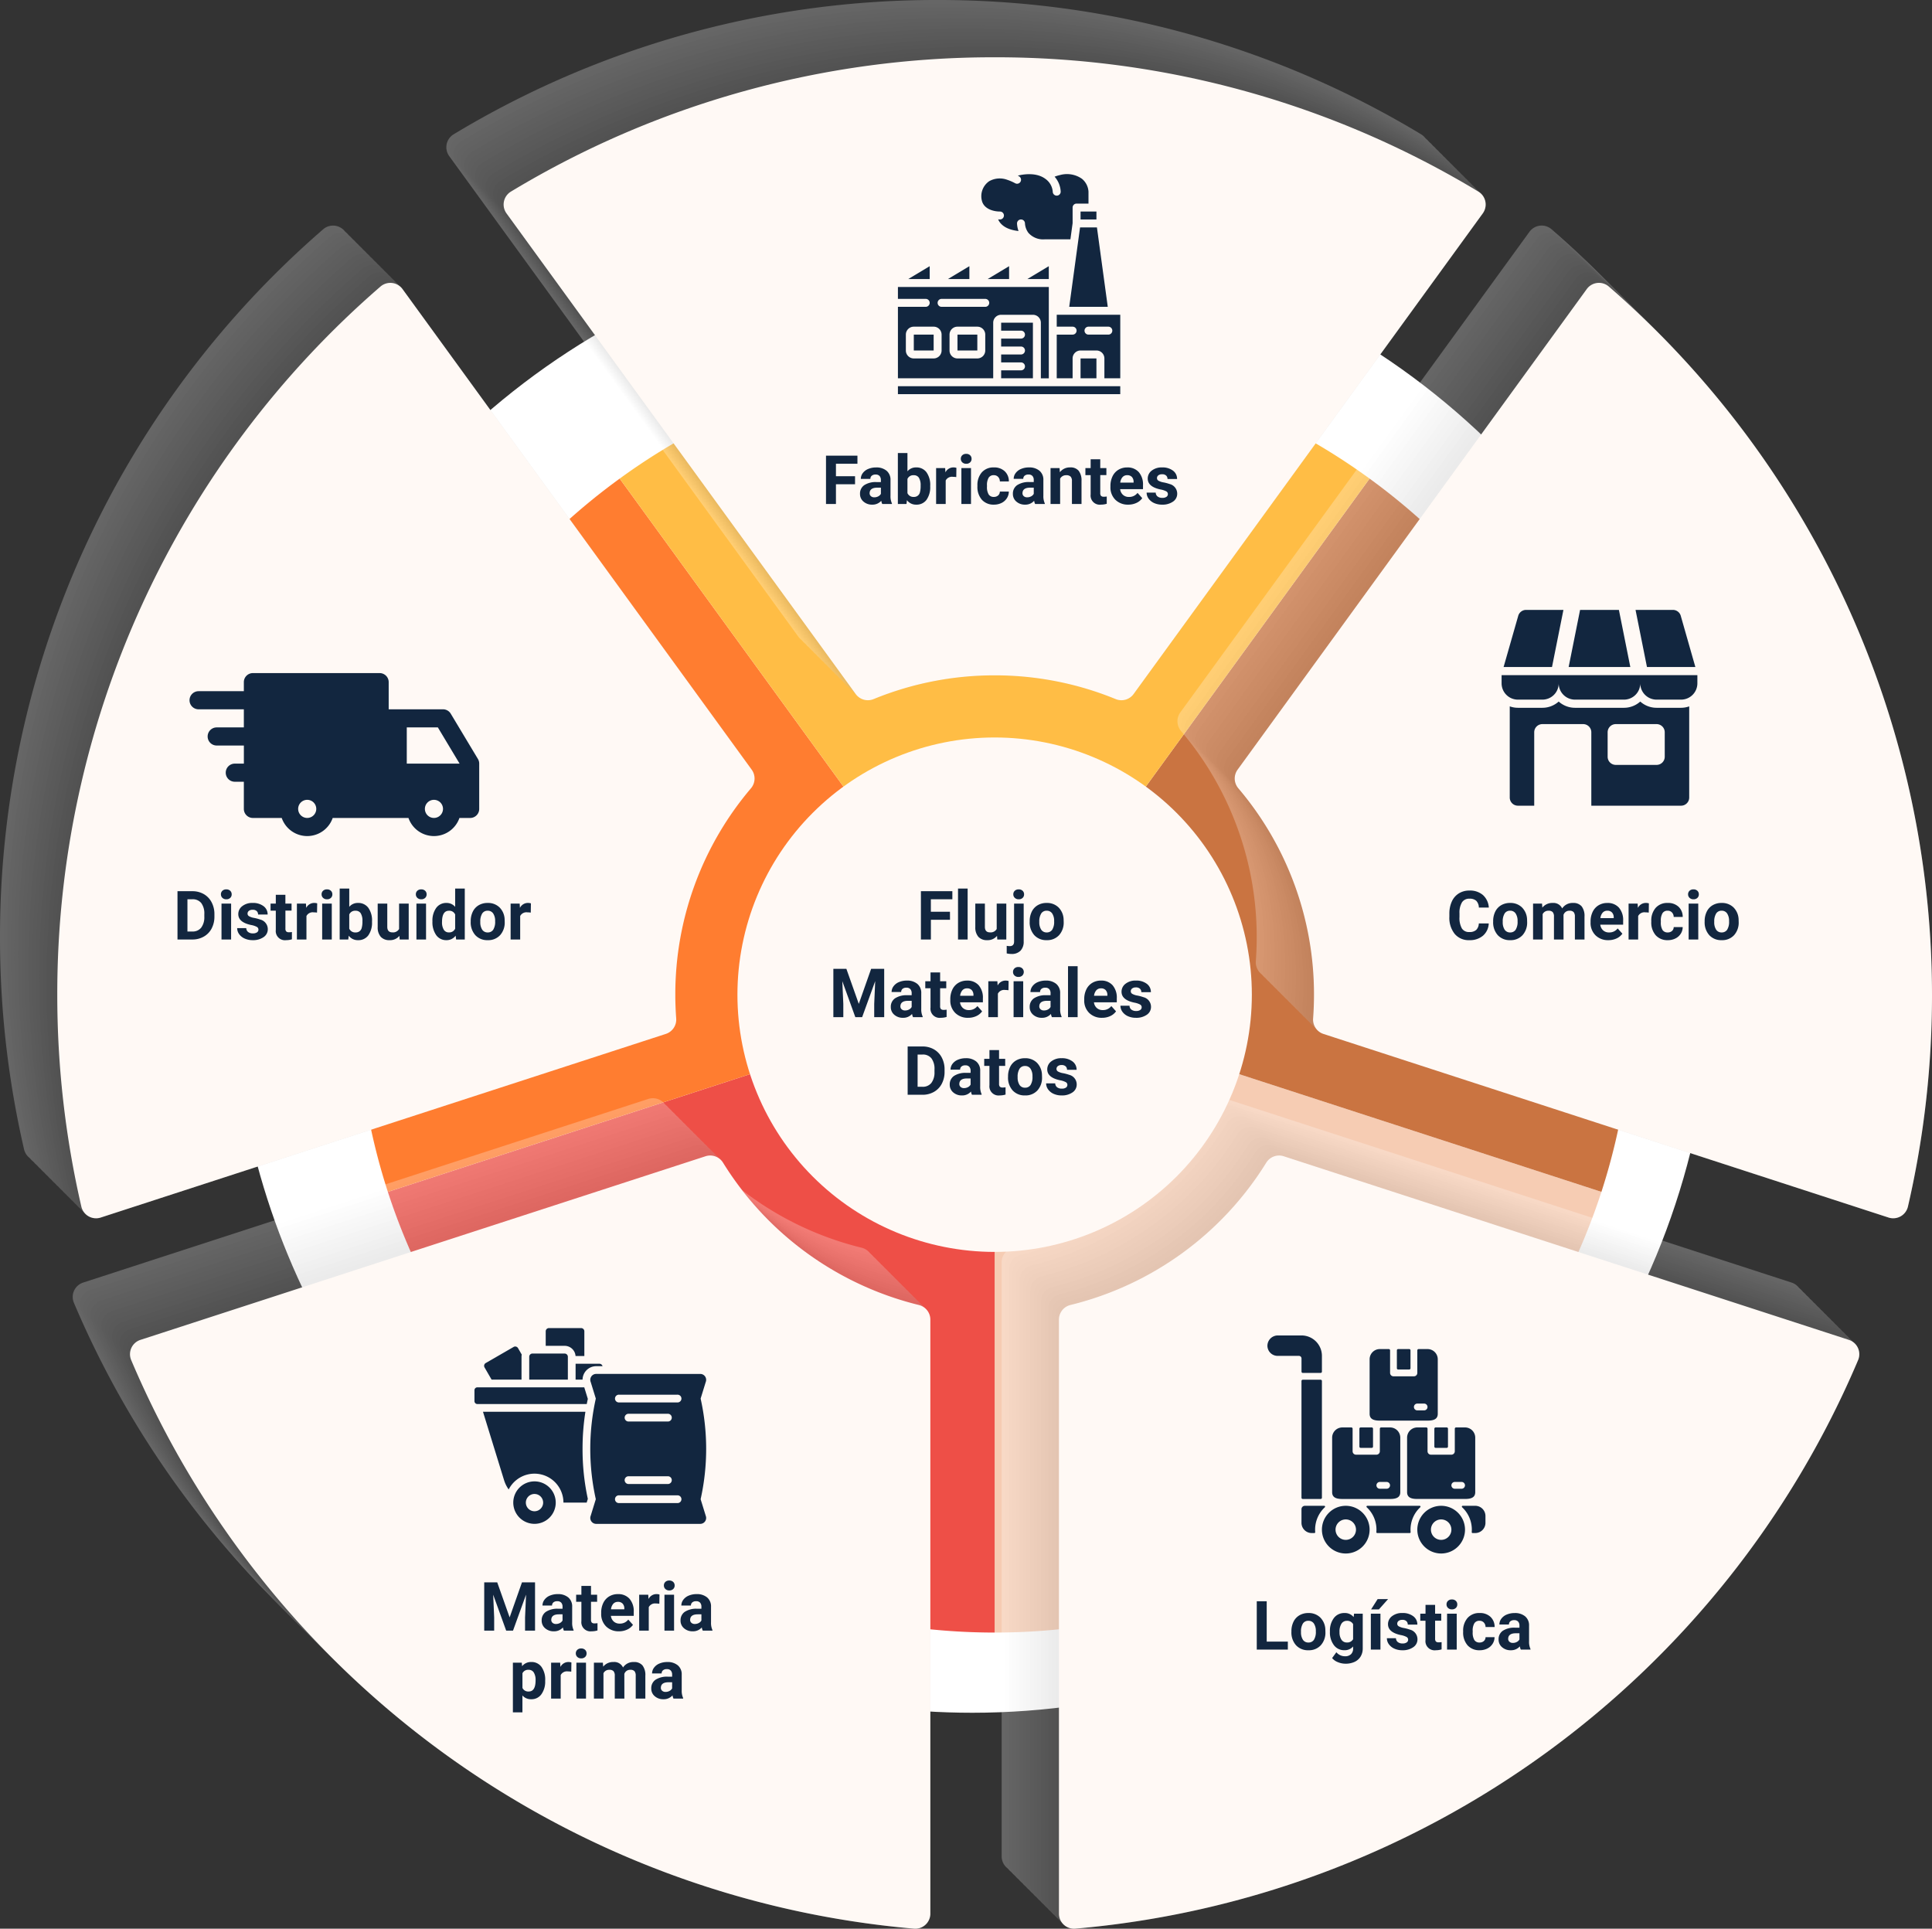 <svg xmlns="http://www.w3.org/2000/svg" xmlns:xlink="http://www.w3.org/1999/xlink" width="398.196" height="397.5" viewBox="0 0 398.196 397.5">
  <rect x="0" y="0" width="398.196" height="397.5" fill="#333333" stroke="none"/>
  <defs>
    <clipPath id="clip-path">
      <rect id="Rectángulo_404231" data-name="Rectángulo 404231" width="398.196" height="397.5" fill="none"/>
    </clipPath>
    <clipPath id="clip-path-2">
      <rect id="Rectángulo_404228" data-name="Rectángulo 404228" width="398.197" height="397.5" fill="none"/>
    </clipPath>
    <clipPath id="clip-path-3">
      <rect id="Rectángulo_404221" data-name="Rectángulo 404221" width="305.218" height="305.218" fill="none"/>
    </clipPath>
    <clipPath id="clip-path-4">
      <path id="Trazado_913648" data-name="Trazado 913648" d="M305.219,152.609A152.609,152.609,0,1,1,152.609,0a152.609,152.609,0,0,1,152.61,152.609" fill="none"/>
    </clipPath>
    <radialGradient id="radial-gradient" cx="-0.148" cy="1.157" r="0.001" gradientTransform="translate(0)" gradientUnits="objectBoundingBox">
      <stop offset="0"/>
      <stop offset="0.169" stop-color="#383838"/>
      <stop offset="0.396" stop-color="#7e7e7e"/>
      <stop offset="0.601" stop-color="#b5b5b5"/>
      <stop offset="0.776" stop-color="#ddd"/>
      <stop offset="0.915" stop-color="#f5f5f5"/>
      <stop offset="1" stop-color="#fff"/>
    </radialGradient>
    <clipPath id="clip-path-6">
      <rect id="Rectángulo_404222" data-name="Rectángulo 404222" width="155.519" height="204.594" fill="none"/>
    </clipPath>
    <clipPath id="clip-path-7">
      <rect id="Rectángulo_404223" data-name="Rectángulo 404223" width="176.766" height="171.161" fill="none"/>
    </clipPath>
    <clipPath id="clip-path-10">
      <rect id="Rectángulo_404226" data-name="Rectángulo 404226" width="214.209" height="144.312" fill="none"/>
    </clipPath>
    <clipPath id="clip-path-11">
      <path id="Trazado_913739" data-name="Trazado 913739" d="M0,53.012A53.012,53.012,0,1,0,53.012,0,53.012,53.012,0,0,0,0,53.012" fill="#fff9f5"/>
    </clipPath>
  </defs>
  <g id="Grupo_1103820" data-name="Grupo 1103820" transform="translate(-233.453 -401.75)">
    <g id="Grupo_1103477" data-name="Grupo 1103477" transform="translate(631.649 799.25) rotate(180)">
      <g id="Grupo_1103476" data-name="Grupo 1103476" clip-path="url(#clip-path)">
        <g id="Grupo_1103471" data-name="Grupo 1103471" transform="translate(0 0)">
          <g id="Grupo_1103470" data-name="Grupo 1103470" clip-path="url(#clip-path-2)">
            <g id="Grupo_1103451" data-name="Grupo 1103451" transform="translate(45.205 44.508)" style="mix-blend-mode: multiply;isolation: isolate">
              <g id="Grupo_1103450" data-name="Grupo 1103450">
                <g id="Grupo_1103449" data-name="Grupo 1103449" clip-path="url(#clip-path-3)">
                  <g id="Grupo_1103448" data-name="Grupo 1103448" transform="translate(0 0)">
                    <g id="Grupo_1103447" data-name="Grupo 1103447" clip-path="url(#clip-path-4)">
                      <rect id="Rectángulo_404220" data-name="Rectángulo 404220" width="305.219" height="305.219" transform="translate(0 0)" fill="url(#radial-gradient)"/>
                    </g>
                  </g>
                </g>
              </g>
            </g>
            <path id="Trazado_913649" data-name="Trazado 913649" d="M125.063,0V86.676a44.8,44.8,0,0,0-42.6,30.943L0,90.827A131.52,131.52,0,0,1,125.063,0" transform="translate(68.133 61.036)" fill="#f6ccb3"/>
            <path id="Trazado_913650" data-name="Trazado 913650" d="M125.063,90.827,42.6,117.62A44.8,44.8,0,0,0,0,86.676V0A131.52,131.52,0,0,1,125.063,90.827" transform="translate(193.195 61.036)" fill="#ee4f47"/>
            <path id="Trazado_913651" data-name="Trazado 913651" d="M105.139,76.869,54.186,147A131.654,131.654,0,0,1,6.4,0L88.861,26.793a44.824,44.824,0,0,0,16.278,50.075" transform="translate(61.733 151.863)" fill="#ca7441"/>
            <path id="Trazado_913652" data-name="Trazado 913652" d="M105.139,40.636A131.285,131.285,0,0,1,50.953,147L0,76.869A44.725,44.725,0,0,0,18.462,40.636a44.722,44.722,0,0,0-2.185-13.843L98.739,0a131.353,131.353,0,0,1,6.4,40.636" transform="translate(219.519 151.863)" fill="#ff7d30"/>
            <path id="Trazado_913653" data-name="Trazado 913653" d="M154.554,70.13a130.865,130.865,0,0,1-77.277,25.1A130.865,130.865,0,0,1,0,70.13L50.953,0A44.584,44.584,0,0,0,77.277,8.553,44.584,44.584,0,0,0,103.6,0Z" transform="translate(115.918 228.731)" fill="#ffbd45"/>
            <g id="Grupo_1103469" data-name="Grupo 1103469" transform="translate(0 0)" opacity="0.5">
              <g id="Grupo_1103468" data-name="Grupo 1103468">
                <g id="Grupo_1103467" data-name="Grupo 1103467" clip-path="url(#clip-path)">
                  <g id="Grupo_1103454" data-name="Grupo 1103454" transform="translate(0 146.416)" opacity="0.5" style="mix-blend-mode: multiply;isolation: isolate">
                    <g id="Grupo_1103453" data-name="Grupo 1103453">
                      <g id="Grupo_1103452" data-name="Grupo 1103452" clip-path="url(#clip-path-6)">
                        <path id="Trazado_913654" data-name="Trazado 913654" d="M143.119,92.46a3.108,3.108,0,0,0-.144-3.837,65.552,65.552,0,0,1-15.6-42.54q0-2.468.182-4.89a3.113,3.113,0,0,0-2.139-3.2L8.952.153a3.114,3.114,0,0,0-3.995,2.27,193.5,193.5,0,0,0,61.656,189.61,3.107,3.107,0,0,0,4.546-.529Z" transform="translate(11.806 11.806)" fill="#fff"/>
                        <path id="Trazado_913655" data-name="Trazado 913655" d="M143.119,92.46a3.107,3.107,0,0,0-.144-3.837,65.553,65.553,0,0,1-15.6-42.54q0-2.468.182-4.89a3.113,3.113,0,0,0-2.139-3.2L8.952.153A3.114,3.114,0,0,0,4.957,2.423a193.5,193.5,0,0,0,61.656,189.61,3.107,3.107,0,0,0,4.546-.529Z" transform="translate(11.068 11.068)" fill="#fafafa"/>
                        <path id="Trazado_913656" data-name="Trazado 913656" d="M143.119,92.46a3.107,3.107,0,0,0-.144-3.837,65.553,65.553,0,0,1-15.6-42.54q0-2.468.182-4.89a3.113,3.113,0,0,0-2.139-3.2L8.952.153a3.114,3.114,0,0,0-3.995,2.27,193.5,193.5,0,0,0,61.656,189.61,3.107,3.107,0,0,0,4.546-.529Z" transform="translate(10.33 10.33)" fill="#f4f4f4"/>
                        <path id="Trazado_913657" data-name="Trazado 913657" d="M143.119,92.46a3.107,3.107,0,0,0-.144-3.837,65.552,65.552,0,0,1-15.6-42.54q0-2.468.182-4.89a3.113,3.113,0,0,0-2.139-3.2L8.952.153a3.114,3.114,0,0,0-3.995,2.27,193.5,193.5,0,0,0,61.656,189.61,3.107,3.107,0,0,0,4.546-.529Z" transform="translate(9.592 9.592)" fill="#efefef"/>
                        <path id="Trazado_913658" data-name="Trazado 913658" d="M143.119,92.46a3.108,3.108,0,0,0-.144-3.837,65.552,65.552,0,0,1-15.6-42.54q0-2.468.182-4.89a3.113,3.113,0,0,0-2.139-3.2L8.952.153a3.114,3.114,0,0,0-3.995,2.27,193.5,193.5,0,0,0,61.656,189.61,3.107,3.107,0,0,0,4.546-.529Z" transform="translate(8.855 8.854)" fill="#e9e9e9"/>
                        <path id="Trazado_913659" data-name="Trazado 913659" d="M143.119,92.46a3.108,3.108,0,0,0-.144-3.837,65.551,65.551,0,0,1-15.6-42.54q0-2.468.182-4.89a3.113,3.113,0,0,0-2.139-3.2L8.952.153a3.115,3.115,0,0,0-3.995,2.27A193.5,193.5,0,0,0,66.614,192.033a3.107,3.107,0,0,0,4.546-.529Z" transform="translate(8.117 8.116)" fill="#e4e4e4"/>
                        <path id="Trazado_913660" data-name="Trazado 913660" d="M143.119,92.459a3.108,3.108,0,0,0-.144-3.837,65.551,65.551,0,0,1-15.6-42.54q0-2.468.182-4.89a3.112,3.112,0,0,0-2.139-3.2L8.952.153A3.114,3.114,0,0,0,4.957,2.423a193.5,193.5,0,0,0,61.656,189.61,3.107,3.107,0,0,0,4.546-.529Z" transform="translate(7.379 7.378)" fill="#dedede"/>
                        <path id="Trazado_913661" data-name="Trazado 913661" d="M143.119,92.46a3.108,3.108,0,0,0-.144-3.837,65.551,65.551,0,0,1-15.6-42.54q0-2.468.182-4.89a3.113,3.113,0,0,0-2.139-3.2L8.952.153a3.115,3.115,0,0,0-3.995,2.27,193.5,193.5,0,0,0,61.656,189.61,3.107,3.107,0,0,0,4.546-.529Z" transform="translate(6.641 6.64)" fill="#d9d9d9"/>
                        <path id="Trazado_913662" data-name="Trazado 913662" d="M143.119,92.46a3.107,3.107,0,0,0-.144-3.837,65.553,65.553,0,0,1-15.6-42.54q0-2.468.182-4.89a3.113,3.113,0,0,0-2.139-3.2L8.952.153a3.114,3.114,0,0,0-3.995,2.27,193.5,193.5,0,0,0,61.656,189.61,3.107,3.107,0,0,0,4.546-.529Z" transform="translate(5.903 5.903)" fill="#d3d3d3"/>
                        <path id="Trazado_913663" data-name="Trazado 913663" d="M143.119,92.46a3.107,3.107,0,0,0-.144-3.837,65.552,65.552,0,0,1-15.6-42.54q0-2.468.182-4.89a3.113,3.113,0,0,0-2.139-3.2L8.952.153a3.114,3.114,0,0,0-3.995,2.27,193.5,193.5,0,0,0,61.656,189.61,3.107,3.107,0,0,0,4.546-.529Z" transform="translate(5.165 5.164)" fill="#cecece"/>
                        <path id="Trazado_913664" data-name="Trazado 913664" d="M143.119,92.46a3.108,3.108,0,0,0-.144-3.837,65.551,65.551,0,0,1-15.6-42.54q0-2.468.182-4.89a3.113,3.113,0,0,0-2.139-3.2L8.952.153a3.115,3.115,0,0,0-3.995,2.27,193.5,193.5,0,0,0,61.656,189.61,3.107,3.107,0,0,0,4.546-.529Z" transform="translate(4.427 4.427)" fill="#c9c9c9"/>
                        <path id="Trazado_913665" data-name="Trazado 913665" d="M143.119,92.46a3.108,3.108,0,0,0-.144-3.837,65.551,65.551,0,0,1-15.6-42.54q0-2.468.182-4.89a3.113,3.113,0,0,0-2.139-3.2L8.952.153a3.114,3.114,0,0,0-3.995,2.27,193.5,193.5,0,0,0,61.656,189.61,3.107,3.107,0,0,0,4.546-.529Z" transform="translate(3.689 3.689)" fill="#c3c3c3"/>
                        <path id="Trazado_913666" data-name="Trazado 913666" d="M143.119,92.46a3.108,3.108,0,0,0-.144-3.837,65.552,65.552,0,0,1-15.6-42.54q0-2.468.182-4.89a3.113,3.113,0,0,0-2.139-3.2L8.952.153a3.114,3.114,0,0,0-3.995,2.27,193.5,193.5,0,0,0,61.656,189.61,3.107,3.107,0,0,0,4.546-.529Z" transform="translate(2.952 2.951)" fill="#bebebe"/>
                        <path id="Trazado_913667" data-name="Trazado 913667" d="M143.119,92.46a3.108,3.108,0,0,0-.144-3.837,65.552,65.552,0,0,1-15.6-42.54q0-2.468.182-4.89a3.113,3.113,0,0,0-2.139-3.2L8.952.153a3.114,3.114,0,0,0-3.995,2.27,193.5,193.5,0,0,0,61.656,189.61,3.107,3.107,0,0,0,4.546-.529Z" transform="translate(2.214 2.213)" fill="#b8b8b8"/>
                        <path id="Trazado_913668" data-name="Trazado 913668" d="M143.119,92.459a3.107,3.107,0,0,0-.144-3.837,65.552,65.552,0,0,1-15.6-42.54q0-2.467.182-4.89a3.113,3.113,0,0,0-2.139-3.2L8.952.153a3.114,3.114,0,0,0-3.995,2.27A193.5,193.5,0,0,0,66.614,192.032a3.107,3.107,0,0,0,4.546-.529Z" transform="translate(1.476 1.475)" fill="#b3b3b3"/>
                        <path id="Trazado_913669" data-name="Trazado 913669" d="M143.119,92.46a3.108,3.108,0,0,0-.144-3.837,65.551,65.551,0,0,1-15.6-42.54q0-2.468.182-4.89a3.113,3.113,0,0,0-2.139-3.2L8.952.153a3.114,3.114,0,0,0-3.995,2.27,193.5,193.5,0,0,0,61.656,189.61,3.107,3.107,0,0,0,4.546-.529Z" transform="translate(0.738 0.737)" fill="#adadad"/>
                        <path id="Trazado_913670" data-name="Trazado 913670" d="M143.119,92.46a3.108,3.108,0,0,0-.144-3.837,65.552,65.552,0,0,1-15.6-42.54q0-2.468.182-4.89a3.113,3.113,0,0,0-2.139-3.2L8.952.153a3.115,3.115,0,0,0-3.995,2.27,193.5,193.5,0,0,0,61.656,189.61,3.107,3.107,0,0,0,4.546-.529Z" transform="translate(0 -0.001)" fill="#a8a8a8"/>
                      </g>
                    </g>
                  </g>
                  <g id="Grupo_1103457" data-name="Grupo 1103457" transform="translate(14.982)" opacity="0.5" style="mix-blend-mode: multiply;isolation: isolate">
                    <g id="Grupo_1103456" data-name="Grupo 1103456">
                      <g id="Grupo_1103455" data-name="Grupo 1103455" clip-path="url(#clip-path-7)">
                        <path id="Trazado_913671" data-name="Trazado 913671" d="M122.227,157.884a65.921,65.921,0,0,1,40.364-29.336,3.106,3.106,0,0,0,2.369-3.019V3.112A3.108,3.108,0,0,0,161.6.011,193.328,193.328,0,0,0,.245,117.2a3.106,3.106,0,0,0,1.908,4.159L118.625,159.2a3.107,3.107,0,0,0,3.6-1.318" transform="translate(11.806 11.806)" fill="#fff"/>
                        <path id="Trazado_913672" data-name="Trazado 913672" d="M122.227,157.884a65.921,65.921,0,0,1,40.364-29.336,3.106,3.106,0,0,0,2.369-3.019V3.112A3.107,3.107,0,0,0,161.6.011,193.328,193.328,0,0,0,.245,117.2a3.106,3.106,0,0,0,1.908,4.159L118.625,159.2a3.107,3.107,0,0,0,3.6-1.318" transform="translate(11.068 11.068)" fill="#fafafa"/>
                        <path id="Trazado_913673" data-name="Trazado 913673" d="M122.227,157.884a65.922,65.922,0,0,1,40.364-29.336,3.105,3.105,0,0,0,2.369-3.019V3.112A3.108,3.108,0,0,0,161.6.011,193.328,193.328,0,0,0,.245,117.2a3.106,3.106,0,0,0,1.908,4.159L118.625,159.2a3.108,3.108,0,0,0,3.6-1.319" transform="translate(10.33 10.33)" fill="#f4f4f4"/>
                        <path id="Trazado_913674" data-name="Trazado 913674" d="M122.227,157.884a65.921,65.921,0,0,1,40.364-29.336,3.106,3.106,0,0,0,2.369-3.019V3.112A3.107,3.107,0,0,0,161.6.011,193.328,193.328,0,0,0,.245,117.2a3.106,3.106,0,0,0,1.908,4.159L118.625,159.2a3.107,3.107,0,0,0,3.6-1.318" transform="translate(9.593 9.592)" fill="#efefef"/>
                        <path id="Trazado_913675" data-name="Trazado 913675" d="M122.227,157.884a65.921,65.921,0,0,1,40.364-29.336,3.106,3.106,0,0,0,2.369-3.019V3.112A3.107,3.107,0,0,0,161.6.011,193.328,193.328,0,0,0,.245,117.2a3.106,3.106,0,0,0,1.908,4.159L118.625,159.2a3.107,3.107,0,0,0,3.6-1.318" transform="translate(8.855 8.854)" fill="#e9e9e9"/>
                        <path id="Trazado_913676" data-name="Trazado 913676" d="M122.227,157.884a65.921,65.921,0,0,1,40.364-29.336,3.106,3.106,0,0,0,2.369-3.019V3.112A3.108,3.108,0,0,0,161.6.011,193.328,193.328,0,0,0,.245,117.2a3.106,3.106,0,0,0,1.908,4.159L118.625,159.2a3.107,3.107,0,0,0,3.6-1.318" transform="translate(8.117 8.116)" fill="#e4e4e4"/>
                        <path id="Trazado_913677" data-name="Trazado 913677" d="M122.227,157.884a65.921,65.921,0,0,1,40.364-29.336,3.106,3.106,0,0,0,2.369-3.019V3.112A3.108,3.108,0,0,0,161.6.011,193.328,193.328,0,0,0,.245,117.2a3.106,3.106,0,0,0,1.908,4.159L118.625,159.2a3.107,3.107,0,0,0,3.6-1.318" transform="translate(7.379 7.379)" fill="#dedede"/>
                        <path id="Trazado_913678" data-name="Trazado 913678" d="M122.227,157.884a65.921,65.921,0,0,1,40.364-29.336,3.106,3.106,0,0,0,2.369-3.019V3.112A3.107,3.107,0,0,0,161.6.011,193.328,193.328,0,0,0,.245,117.2a3.106,3.106,0,0,0,1.908,4.159L118.625,159.2a3.107,3.107,0,0,0,3.6-1.318" transform="translate(6.641 6.641)" fill="#d9d9d9"/>
                        <path id="Trazado_913679" data-name="Trazado 913679" d="M122.227,157.884a65.921,65.921,0,0,1,40.364-29.336,3.105,3.105,0,0,0,2.369-3.019V3.112A3.108,3.108,0,0,0,161.6.011,193.328,193.328,0,0,0,.245,117.2a3.106,3.106,0,0,0,1.908,4.159L118.625,159.2a3.107,3.107,0,0,0,3.6-1.318" transform="translate(5.903 5.903)" fill="#d3d3d3"/>
                        <path id="Trazado_913680" data-name="Trazado 913680" d="M122.227,157.884a65.921,65.921,0,0,1,40.364-29.336,3.106,3.106,0,0,0,2.369-3.019V3.112A3.107,3.107,0,0,0,161.6.011,193.328,193.328,0,0,0,.245,117.2a3.106,3.106,0,0,0,1.908,4.159L118.625,159.2a3.107,3.107,0,0,0,3.6-1.318" transform="translate(5.165 5.165)" fill="#cecece"/>
                        <path id="Trazado_913681" data-name="Trazado 913681" d="M122.227,157.884a65.921,65.921,0,0,1,40.364-29.336,3.105,3.105,0,0,0,2.369-3.019V3.112A3.108,3.108,0,0,0,161.6.011,193.329,193.329,0,0,0,.245,117.2a3.106,3.106,0,0,0,1.908,4.159L118.625,159.2a3.107,3.107,0,0,0,3.6-1.319" transform="translate(4.427 4.427)" fill="#c9c9c9"/>
                        <path id="Trazado_913682" data-name="Trazado 913682" d="M122.227,157.884a65.921,65.921,0,0,1,40.364-29.336,3.106,3.106,0,0,0,2.369-3.019V3.112A3.108,3.108,0,0,0,161.6.011,193.328,193.328,0,0,0,.245,117.2a3.106,3.106,0,0,0,1.908,4.159L118.625,159.2a3.107,3.107,0,0,0,3.6-1.318" transform="translate(3.69 3.689)" fill="#c3c3c3"/>
                        <path id="Trazado_913683" data-name="Trazado 913683" d="M122.227,157.884a65.921,65.921,0,0,1,40.364-29.336,3.106,3.106,0,0,0,2.369-3.019V3.112A3.108,3.108,0,0,0,161.6.011,193.328,193.328,0,0,0,.245,117.2a3.106,3.106,0,0,0,1.908,4.159L118.625,159.2a3.107,3.107,0,0,0,3.6-1.318" transform="translate(2.952 2.951)" fill="#bebebe"/>
                        <path id="Trazado_913684" data-name="Trazado 913684" d="M122.227,157.884a65.921,65.921,0,0,1,40.364-29.336,3.106,3.106,0,0,0,2.369-3.019V3.112A3.107,3.107,0,0,0,161.6.011,193.328,193.328,0,0,0,.245,117.2a3.106,3.106,0,0,0,1.908,4.159L118.625,159.2a3.107,3.107,0,0,0,3.6-1.318" transform="translate(2.214 2.213)" fill="#b8b8b8"/>
                        <path id="Trazado_913685" data-name="Trazado 913685" d="M122.227,157.884a65.921,65.921,0,0,1,40.364-29.336,3.105,3.105,0,0,0,2.369-3.019V3.112A3.108,3.108,0,0,0,161.6.011,193.328,193.328,0,0,0,.245,117.2a3.106,3.106,0,0,0,1.908,4.159L118.625,159.2a3.107,3.107,0,0,0,3.6-1.318" transform="translate(1.476 1.476)" fill="#b3b3b3"/>
                        <path id="Trazado_913686" data-name="Trazado 913686" d="M122.227,157.884a65.921,65.921,0,0,1,40.364-29.336,3.106,3.106,0,0,0,2.369-3.019V3.112A3.108,3.108,0,0,0,161.6.011,193.329,193.329,0,0,0,.245,117.2a3.106,3.106,0,0,0,1.908,4.159L118.625,159.2a3.107,3.107,0,0,0,3.6-1.318" transform="translate(0.738 0.738)" fill="#adadad"/>
                        <path id="Trazado_913687" data-name="Trazado 913687" d="M122.227,157.884a65.921,65.921,0,0,1,40.364-29.336,3.106,3.106,0,0,0,2.369-3.019V3.112A3.108,3.108,0,0,0,161.6.011,193.328,193.328,0,0,0,.245,117.2a3.106,3.106,0,0,0,1.908,4.159L118.625,159.2a3.107,3.107,0,0,0,3.6-1.318" transform="translate(0 0)" fill="#a8a8a8"/>
                      </g>
                    </g>
                  </g>
                  <g id="Grupo_1103460" data-name="Grupo 1103460" transform="translate(206.448)" opacity="0.5" style="mix-blend-mode: multiply;isolation: isolate">
                    <g id="Grupo_1103459" data-name="Grupo 1103459">
                      <g id="Grupo_1103458" data-name="Grupo 1103458" clip-path="url(#clip-path-7)">
                        <path id="Trazado_913688" data-name="Trazado 913688" d="M2.369,128.548a65.922,65.922,0,0,1,40.364,29.337,3.107,3.107,0,0,0,3.6,1.318l116.471-37.844a3.106,3.106,0,0,0,1.908-4.159A193.328,193.328,0,0,0,3.363.011,3.107,3.107,0,0,0,0,3.112V125.529a3.105,3.105,0,0,0,2.369,3.019" transform="translate(11.806 11.806)" fill="#fff"/>
                        <path id="Trazado_913689" data-name="Trazado 913689" d="M2.369,128.548a65.921,65.921,0,0,1,40.364,29.336,3.107,3.107,0,0,0,3.6,1.318l116.471-37.844a3.107,3.107,0,0,0,1.908-4.159A193.329,193.329,0,0,0,3.363.011,3.108,3.108,0,0,0,0,3.112V125.529a3.106,3.106,0,0,0,2.369,3.019" transform="translate(11.068 11.068)" fill="#fafafa"/>
                        <path id="Trazado_913690" data-name="Trazado 913690" d="M2.369,128.548a65.921,65.921,0,0,1,40.364,29.336,3.107,3.107,0,0,0,3.6,1.318l116.471-37.844a3.106,3.106,0,0,0,1.908-4.159A193.329,193.329,0,0,0,3.363.011,3.107,3.107,0,0,0,0,3.112V125.529a3.105,3.105,0,0,0,2.369,3.019" transform="translate(10.33 10.33)" fill="#f4f4f4"/>
                        <path id="Trazado_913691" data-name="Trazado 913691" d="M2.369,128.548a65.921,65.921,0,0,1,40.364,29.337,3.108,3.108,0,0,0,3.6,1.318l116.471-37.844a3.106,3.106,0,0,0,1.908-4.159A193.328,193.328,0,0,0,3.363.011,3.107,3.107,0,0,0,0,3.112V125.529a3.106,3.106,0,0,0,2.369,3.019" transform="translate(9.593 9.592)" fill="#efefef"/>
                        <path id="Trazado_913692" data-name="Trazado 913692" d="M2.369,128.548a65.921,65.921,0,0,1,40.364,29.336,3.107,3.107,0,0,0,3.6,1.318l116.472-37.844a3.106,3.106,0,0,0,1.908-4.159A193.329,193.329,0,0,0,3.363.011,3.108,3.108,0,0,0,0,3.112V125.529a3.106,3.106,0,0,0,2.369,3.019" transform="translate(8.854 8.854)" fill="#e9e9e9"/>
                        <path id="Trazado_913693" data-name="Trazado 913693" d="M2.369,128.548a65.921,65.921,0,0,1,40.364,29.336,3.107,3.107,0,0,0,3.6,1.318l116.472-37.844a3.107,3.107,0,0,0,1.908-4.159A193.329,193.329,0,0,0,3.363.011,3.108,3.108,0,0,0,0,3.112V125.529a3.106,3.106,0,0,0,2.369,3.019" transform="translate(8.117 8.117)" fill="#e4e4e4"/>
                        <path id="Trazado_913694" data-name="Trazado 913694" d="M2.369,128.548a65.921,65.921,0,0,1,40.364,29.336,3.107,3.107,0,0,0,3.6,1.318l116.471-37.844a3.106,3.106,0,0,0,1.908-4.159A193.328,193.328,0,0,0,3.363.011,3.107,3.107,0,0,0,0,3.112V125.529a3.106,3.106,0,0,0,2.369,3.019" transform="translate(7.379 7.379)" fill="#dedede"/>
                        <path id="Trazado_913695" data-name="Trazado 913695" d="M2.369,128.548a65.921,65.921,0,0,1,40.364,29.336,3.107,3.107,0,0,0,3.6,1.318l116.472-37.844a3.106,3.106,0,0,0,1.908-4.159A193.328,193.328,0,0,0,3.363.011,3.108,3.108,0,0,0,0,3.112V125.529a3.106,3.106,0,0,0,2.369,3.019" transform="translate(6.641 6.641)" fill="#d9d9d9"/>
                        <path id="Trazado_913696" data-name="Trazado 913696" d="M2.369,128.548a65.921,65.921,0,0,1,40.364,29.337,3.108,3.108,0,0,0,3.6,1.318l116.471-37.844a3.106,3.106,0,0,0,1.908-4.159A193.328,193.328,0,0,0,3.363.011,3.107,3.107,0,0,0,0,3.112V125.529a3.106,3.106,0,0,0,2.369,3.019" transform="translate(5.903 5.903)" fill="#d3d3d3"/>
                        <path id="Trazado_913697" data-name="Trazado 913697" d="M2.369,128.548a65.92,65.92,0,0,1,40.364,29.336,3.107,3.107,0,0,0,3.6,1.318l116.471-37.844a3.106,3.106,0,0,0,1.908-4.159A193.328,193.328,0,0,0,3.363.011,3.107,3.107,0,0,0,0,3.112V125.529a3.106,3.106,0,0,0,2.369,3.019" transform="translate(5.165 5.165)" fill="#cecece"/>
                        <path id="Trazado_913698" data-name="Trazado 913698" d="M2.369,128.548a65.92,65.92,0,0,1,40.364,29.336,3.107,3.107,0,0,0,3.6,1.318l116.471-37.844a3.106,3.106,0,0,0,1.908-4.159A193.328,193.328,0,0,0,3.363.011,3.108,3.108,0,0,0,0,3.112V125.529a3.106,3.106,0,0,0,2.369,3.019" transform="translate(4.427 4.427)" fill="#c9c9c9"/>
                        <path id="Trazado_913699" data-name="Trazado 913699" d="M2.369,128.548a65.921,65.921,0,0,1,40.364,29.336,3.107,3.107,0,0,0,3.6,1.318l116.471-37.844a3.107,3.107,0,0,0,1.908-4.159A193.328,193.328,0,0,0,3.363.011,3.108,3.108,0,0,0,0,3.112V125.529a3.106,3.106,0,0,0,2.369,3.019" transform="translate(3.689 3.689)" fill="#c3c3c3"/>
                        <path id="Trazado_913700" data-name="Trazado 913700" d="M2.369,128.548a65.921,65.921,0,0,1,40.364,29.336,3.107,3.107,0,0,0,3.6,1.318l116.472-37.844a3.106,3.106,0,0,0,1.908-4.159A193.328,193.328,0,0,0,3.363.011,3.107,3.107,0,0,0,0,3.112V125.529a3.106,3.106,0,0,0,2.369,3.019" transform="translate(2.951 2.951)" fill="#bebebe"/>
                        <path id="Trazado_913701" data-name="Trazado 913701" d="M2.369,128.548a65.921,65.921,0,0,1,40.364,29.337,3.108,3.108,0,0,0,3.6,1.318l116.471-37.844a3.106,3.106,0,0,0,1.908-4.159A193.328,193.328,0,0,0,3.363.011,3.107,3.107,0,0,0,0,3.112V125.529a3.105,3.105,0,0,0,2.369,3.019" transform="translate(2.214 2.214)" fill="#b8b8b8"/>
                        <path id="Trazado_913702" data-name="Trazado 913702" d="M2.369,128.548a65.92,65.92,0,0,1,40.364,29.336,3.107,3.107,0,0,0,3.6,1.318l116.471-37.844a3.106,3.106,0,0,0,1.908-4.159A193.328,193.328,0,0,0,3.363.011,3.108,3.108,0,0,0,0,3.112V125.529a3.106,3.106,0,0,0,2.369,3.019" transform="translate(1.476 1.476)" fill="#b3b3b3"/>
                        <path id="Trazado_913703" data-name="Trazado 913703" d="M2.369,128.548a65.921,65.921,0,0,1,40.364,29.336,3.107,3.107,0,0,0,3.6,1.318l116.472-37.844a3.106,3.106,0,0,0,1.908-4.159A193.328,193.328,0,0,0,3.363.011,3.107,3.107,0,0,0,0,3.112V125.529a3.106,3.106,0,0,0,2.369,3.019" transform="translate(0.738 0.738)" fill="#adadad"/>
                        <path id="Trazado_913704" data-name="Trazado 913704" d="M2.369,128.548a65.921,65.921,0,0,1,40.364,29.336,3.107,3.107,0,0,0,3.6,1.318l116.471-37.844a3.106,3.106,0,0,0,1.908-4.159A193.328,193.328,0,0,0,3.363.011,3.107,3.107,0,0,0,0,3.112V125.529a3.106,3.106,0,0,0,2.369,3.019" transform="translate(0 0)" fill="#a8a8a8"/>
                      </g>
                    </g>
                  </g>
                  <g id="Grupo_1103463" data-name="Grupo 1103463" transform="translate(242.677 146.416)" opacity="0.5" style="mix-blend-mode: multiply;isolation: isolate">
                    <g id="Grupo_1103462" data-name="Grupo 1103462">
                      <g id="Grupo_1103461" data-name="Grupo 1103461" clip-path="url(#clip-path-6)">
                        <path id="Trazado_913705" data-name="Trazado 913705" d="M18.29,38a3.113,3.113,0,0,0-2.139,3.2q.18,2.422.182,4.89a65.55,65.55,0,0,1-15.6,42.54A3.108,3.108,0,0,0,.594,92.46L72.553,191.5a3.107,3.107,0,0,0,4.546.529,192.744,192.744,0,0,0,66.613-145.95,193.749,193.749,0,0,0-4.957-43.66,3.114,3.114,0,0,0-3.995-2.27Z" transform="translate(11.807 11.805)" fill="#fff"/>
                        <path id="Trazado_913706" data-name="Trazado 913706" d="M18.29,38a3.113,3.113,0,0,0-2.139,3.2q.18,2.422.183,4.89a65.551,65.551,0,0,1-15.6,42.54A3.108,3.108,0,0,0,.594,92.46L72.553,191.5a3.107,3.107,0,0,0,4.546.529,192.746,192.746,0,0,0,66.614-145.95,193.749,193.749,0,0,0-4.958-43.66A3.114,3.114,0,0,0,134.76.153Z" transform="translate(11.069 11.068)" fill="#fafafa"/>
                        <path id="Trazado_913707" data-name="Trazado 913707" d="M18.29,38a3.113,3.113,0,0,0-2.139,3.2q.18,2.422.182,4.89a65.552,65.552,0,0,1-15.6,42.54A3.107,3.107,0,0,0,.594,92.46L72.553,191.5a3.107,3.107,0,0,0,4.546.529,192.745,192.745,0,0,0,66.613-145.95,193.751,193.751,0,0,0-4.958-43.66A3.115,3.115,0,0,0,134.76.153Z" transform="translate(10.331 10.33)" fill="#f4f4f4"/>
                        <path id="Trazado_913708" data-name="Trazado 913708" d="M18.29,38a3.113,3.113,0,0,0-2.139,3.2q.18,2.422.183,4.89a65.551,65.551,0,0,1-15.6,42.54A3.108,3.108,0,0,0,.594,92.46L72.553,191.5a3.107,3.107,0,0,0,4.546.529,192.744,192.744,0,0,0,66.614-145.95,193.742,193.742,0,0,0-4.958-43.66A3.114,3.114,0,0,0,134.76.153Z" transform="translate(9.593 9.592)" fill="#efefef"/>
                        <path id="Trazado_913709" data-name="Trazado 913709" d="M18.29,38a3.113,3.113,0,0,0-2.139,3.2q.18,2.421.182,4.89a65.551,65.551,0,0,1-15.6,42.54A3.108,3.108,0,0,0,.594,92.46L72.553,191.5a3.107,3.107,0,0,0,4.546.529,192.744,192.744,0,0,0,66.613-145.95,193.749,193.749,0,0,0-4.957-43.66A3.115,3.115,0,0,0,134.76.153Z" transform="translate(8.856 8.854)" fill="#e9e9e9"/>
                        <path id="Trazado_913710" data-name="Trazado 913710" d="M18.29,38a3.113,3.113,0,0,0-2.139,3.2q.18,2.422.183,4.89a65.552,65.552,0,0,1-15.6,42.54A3.108,3.108,0,0,0,.594,92.46L72.553,191.5a3.107,3.107,0,0,0,4.546.529,192.744,192.744,0,0,0,66.613-145.95,193.742,193.742,0,0,0-4.957-43.659A3.114,3.114,0,0,0,134.76.153Z" transform="translate(8.117 8.116)" fill="#e4e4e4"/>
                        <path id="Trazado_913711" data-name="Trazado 913711" d="M18.29,38a3.113,3.113,0,0,0-2.139,3.2q.18,2.422.182,4.89a65.551,65.551,0,0,1-15.6,42.54A3.108,3.108,0,0,0,.594,92.46L72.553,191.5a3.107,3.107,0,0,0,4.546.529,192.745,192.745,0,0,0,66.614-145.95,193.748,193.748,0,0,0-4.958-43.659A3.114,3.114,0,0,0,134.76.153Z" transform="translate(7.38 7.378)" fill="#dedede"/>
                        <path id="Trazado_913712" data-name="Trazado 913712" d="M18.29,38a3.113,3.113,0,0,0-2.139,3.2q.18,2.422.182,4.89a65.551,65.551,0,0,1-15.6,42.54A3.108,3.108,0,0,0,.594,92.46L72.553,191.5a3.107,3.107,0,0,0,4.546.529,192.744,192.744,0,0,0,66.614-145.95,193.742,193.742,0,0,0-4.958-43.66,3.114,3.114,0,0,0-3.995-2.27Z" transform="translate(6.642 6.64)" fill="#d9d9d9"/>
                        <path id="Trazado_913713" data-name="Trazado 913713" d="M18.29,38a3.113,3.113,0,0,0-2.139,3.2q.18,2.422.182,4.89a65.551,65.551,0,0,1-15.6,42.54A3.108,3.108,0,0,0,.594,92.46L72.553,191.5a3.107,3.107,0,0,0,4.546.529,192.745,192.745,0,0,0,66.614-145.95,193.755,193.755,0,0,0-4.958-43.66A3.115,3.115,0,0,0,134.76.153Z" transform="translate(5.904 5.902)" fill="#d3d3d3"/>
                        <path id="Trazado_913714" data-name="Trazado 913714" d="M18.29,38a3.113,3.113,0,0,0-2.139,3.2q.18,2.421.182,4.89a65.551,65.551,0,0,1-15.6,42.54A3.107,3.107,0,0,0,.594,92.46L72.553,191.5a3.107,3.107,0,0,0,4.546.529,192.745,192.745,0,0,0,66.613-145.95,193.743,193.743,0,0,0-4.958-43.66A3.114,3.114,0,0,0,134.76.153Z" transform="translate(5.166 5.165)" fill="#cecece"/>
                        <path id="Trazado_913715" data-name="Trazado 913715" d="M18.29,38a3.112,3.112,0,0,0-2.139,3.2q.18,2.422.182,4.89a65.55,65.55,0,0,1-15.6,42.54A3.108,3.108,0,0,0,.594,92.46L72.553,191.5a3.107,3.107,0,0,0,4.546.529,192.745,192.745,0,0,0,66.613-145.95,193.758,193.758,0,0,0-4.957-43.66,3.114,3.114,0,0,0-3.995-2.27Z" transform="translate(4.428 4.427)" fill="#c9c9c9"/>
                        <path id="Trazado_913716" data-name="Trazado 913716" d="M18.29,38a3.112,3.112,0,0,0-2.139,3.2q.18,2.422.182,4.89a65.55,65.55,0,0,1-15.6,42.54A3.108,3.108,0,0,0,.594,92.46L72.553,191.5a3.107,3.107,0,0,0,4.546.529,192.744,192.744,0,0,0,66.613-145.95,193.761,193.761,0,0,0-4.957-43.66,3.114,3.114,0,0,0-3.995-2.27Z" transform="translate(3.69 3.689)" fill="#c3c3c3"/>
                        <path id="Trazado_913717" data-name="Trazado 913717" d="M18.29,38a3.112,3.112,0,0,0-2.139,3.2q.18,2.422.183,4.89a65.551,65.551,0,0,1-15.6,42.54A3.108,3.108,0,0,0,.594,92.46L72.553,191.5a3.107,3.107,0,0,0,4.546.529,192.744,192.744,0,0,0,66.614-145.95,193.742,193.742,0,0,0-4.958-43.659A3.114,3.114,0,0,0,134.76.153Z" transform="translate(2.952 2.951)" fill="#bebebe"/>
                        <path id="Trazado_913718" data-name="Trazado 913718" d="M18.29,38a3.112,3.112,0,0,0-2.139,3.2q.18,2.422.182,4.89a65.55,65.55,0,0,1-15.6,42.54A3.108,3.108,0,0,0,.594,92.46L72.553,191.5a3.107,3.107,0,0,0,4.546.529,192.745,192.745,0,0,0,66.614-145.95,193.75,193.75,0,0,0-4.957-43.659A3.114,3.114,0,0,0,134.76.153Z" transform="translate(2.214 2.213)" fill="#b8b8b8"/>
                        <path id="Trazado_913719" data-name="Trazado 913719" d="M18.29,38a3.112,3.112,0,0,0-2.139,3.2q.18,2.422.182,4.89a65.55,65.55,0,0,1-15.6,42.54A3.108,3.108,0,0,0,.594,92.46L72.553,191.5a3.107,3.107,0,0,0,4.546.529,192.744,192.744,0,0,0,66.614-145.95,193.744,193.744,0,0,0-4.957-43.66A3.114,3.114,0,0,0,134.76.153Z" transform="translate(1.477 1.475)" fill="#b3b3b3"/>
                        <path id="Trazado_913720" data-name="Trazado 913720" d="M18.29,38a3.112,3.112,0,0,0-2.139,3.2q.18,2.422.182,4.89a65.551,65.551,0,0,1-15.6,42.54A3.108,3.108,0,0,0,.594,92.46L72.553,191.5a3.107,3.107,0,0,0,4.546.529,192.745,192.745,0,0,0,66.614-145.95,193.75,193.75,0,0,0-4.958-43.66,3.115,3.115,0,0,0-3.995-2.27Z" transform="translate(0.739 0.737)" fill="#adadad"/>
                        <path id="Trazado_913721" data-name="Trazado 913721" d="M18.29,38a3.113,3.113,0,0,0-2.139,3.2q.18,2.422.182,4.89a65.552,65.552,0,0,1-15.6,42.54A3.108,3.108,0,0,0,.593,92.46L72.553,191.5a3.107,3.107,0,0,0,4.546.529,192.744,192.744,0,0,0,66.614-145.95,193.736,193.736,0,0,0-4.958-43.66A3.114,3.114,0,0,0,134.76.153Z" transform="translate(0.001 -0.001)" fill="#a8a8a8"/>
                      </g>
                    </g>
                  </g>
                  <g id="Grupo_1103466" data-name="Grupo 1103466" transform="translate(91.994 253.188)" opacity="0.5" style="mix-blend-mode: multiply;isolation: isolate">
                    <g id="Grupo_1103465" data-name="Grupo 1103465">
                      <g id="Grupo_1103464" data-name="Grupo 1103464" clip-path="url(#clip-path-10)">
                        <path id="Trazado_913722" data-name="Trazado 913722" d="M129.844,1.281a3.108,3.108,0,0,0-3.7-1.048A65.624,65.624,0,0,1,101.2,5.127,65.625,65.625,0,0,1,76.254.233a3.108,3.108,0,0,0-3.695,1.048L.594,100.333a3.115,3.115,0,0,0,.919,4.5A192.292,192.292,0,0,0,101.2,132.506a192.29,192.29,0,0,0,99.689-27.676,3.114,3.114,0,0,0,.919-4.5Z" transform="translate(11.806 11.806)" fill="#fff"/>
                        <path id="Trazado_913723" data-name="Trazado 913723" d="M129.844,1.281a3.109,3.109,0,0,0-3.7-1.048A65.624,65.624,0,0,1,101.2,5.127,65.626,65.626,0,0,1,76.254.233a3.109,3.109,0,0,0-3.7,1.048L.594,100.333a3.114,3.114,0,0,0,.919,4.5A192.291,192.291,0,0,0,101.2,132.506a192.29,192.29,0,0,0,99.689-27.676,3.114,3.114,0,0,0,.919-4.5Z" transform="translate(11.068 11.068)" fill="#fafafa"/>
                        <path id="Trazado_913724" data-name="Trazado 913724" d="M129.845,1.281a3.109,3.109,0,0,0-3.7-1.048A65.616,65.616,0,0,1,101.2,5.127,65.617,65.617,0,0,1,76.254.233a3.109,3.109,0,0,0-3.7,1.048L.594,100.333a3.114,3.114,0,0,0,.919,4.5A192.29,192.29,0,0,0,101.2,132.506a192.29,192.29,0,0,0,99.689-27.676,3.114,3.114,0,0,0,.919-4.5Z" transform="translate(10.33 10.33)" fill="#f4f4f4"/>
                        <path id="Trazado_913725" data-name="Trazado 913725" d="M129.844,1.281a3.109,3.109,0,0,0-3.7-1.048A65.622,65.622,0,0,1,101.2,5.127,65.623,65.623,0,0,1,76.254.233a3.108,3.108,0,0,0-3.7,1.048L.594,100.333a3.114,3.114,0,0,0,.919,4.5A192.289,192.289,0,0,0,101.2,132.506a192.289,192.289,0,0,0,99.689-27.676,3.115,3.115,0,0,0,.919-4.5Z" transform="translate(9.592 9.592)" fill="#efefef"/>
                        <path id="Trazado_913726" data-name="Trazado 913726" d="M129.844,1.281a3.108,3.108,0,0,0-3.7-1.048A65.623,65.623,0,0,1,101.2,5.127,65.623,65.623,0,0,1,76.254.233a3.108,3.108,0,0,0-3.695,1.048L.594,100.333a3.114,3.114,0,0,0,.919,4.5A192.292,192.292,0,0,0,101.2,132.506a192.291,192.291,0,0,0,99.689-27.676,3.114,3.114,0,0,0,.919-4.5Z" transform="translate(8.854 8.855)" fill="#e9e9e9"/>
                        <path id="Trazado_913727" data-name="Trazado 913727" d="M129.844,1.281a3.108,3.108,0,0,0-3.7-1.048A65.621,65.621,0,0,1,101.2,5.127,65.622,65.622,0,0,1,76.254.233a3.108,3.108,0,0,0-3.695,1.048L.594,100.333a3.115,3.115,0,0,0,.919,4.5A192.292,192.292,0,0,0,101.2,132.506a192.29,192.29,0,0,0,99.689-27.676,3.115,3.115,0,0,0,.919-4.5Z" transform="translate(8.117 8.117)" fill="#e4e4e4"/>
                        <path id="Trazado_913728" data-name="Trazado 913728" d="M129.844,1.281a3.108,3.108,0,0,0-3.7-1.048A65.621,65.621,0,0,1,101.2,5.127,65.621,65.621,0,0,1,76.254.233a3.108,3.108,0,0,0-3.7,1.048L.594,100.333a3.115,3.115,0,0,0,.919,4.5A192.29,192.29,0,0,0,101.2,132.506a192.289,192.289,0,0,0,99.689-27.676,3.114,3.114,0,0,0,.919-4.5Z" transform="translate(7.379 7.379)" fill="#dedede"/>
                        <path id="Trazado_913729" data-name="Trazado 913729" d="M129.844,1.281a3.108,3.108,0,0,0-3.7-1.048A65.621,65.621,0,0,1,101.2,5.127,65.622,65.622,0,0,1,76.254.233a3.108,3.108,0,0,0-3.7,1.048L.594,100.333a3.114,3.114,0,0,0,.919,4.5A192.294,192.294,0,0,0,101.2,132.506a192.293,192.293,0,0,0,99.689-27.676,3.114,3.114,0,0,0,.919-4.5Z" transform="translate(6.641 6.641)" fill="#d9d9d9"/>
                        <path id="Trazado_913730" data-name="Trazado 913730" d="M129.844,1.281a3.109,3.109,0,0,0-3.7-1.048A65.619,65.619,0,0,1,101.2,5.127,65.62,65.62,0,0,1,76.254.233a3.108,3.108,0,0,0-3.7,1.048L.594,100.333a3.115,3.115,0,0,0,.919,4.5A192.291,192.291,0,0,0,101.2,132.506a192.292,192.292,0,0,0,99.689-27.676,3.115,3.115,0,0,0,.919-4.5Z" transform="translate(5.903 5.903)" fill="#d3d3d3"/>
                        <path id="Trazado_913731" data-name="Trazado 913731" d="M129.844,1.281a3.109,3.109,0,0,0-3.7-1.048A65.616,65.616,0,0,1,101.2,5.127,65.615,65.615,0,0,1,76.254.233a3.109,3.109,0,0,0-3.7,1.048L.594,100.333a3.114,3.114,0,0,0,.919,4.5A192.291,192.291,0,0,0,101.2,132.506a192.289,192.289,0,0,0,99.689-27.676,3.114,3.114,0,0,0,.919-4.5Z" transform="translate(5.165 5.165)" fill="#cecece"/>
                        <path id="Trazado_913732" data-name="Trazado 913732" d="M129.844,1.281A3.108,3.108,0,0,0,126.149.233,65.621,65.621,0,0,1,101.2,5.127,65.621,65.621,0,0,1,76.254.233a3.108,3.108,0,0,0-3.695,1.048L.594,100.333a3.115,3.115,0,0,0,.919,4.5A192.291,192.291,0,0,0,101.2,132.506a192.289,192.289,0,0,0,99.689-27.676,3.114,3.114,0,0,0,.919-4.5Z" transform="translate(4.427 4.427)" fill="#c9c9c9"/>
                        <path id="Trazado_913733" data-name="Trazado 913733" d="M129.844,1.281a3.109,3.109,0,0,0-3.7-1.048A65.619,65.619,0,0,1,101.2,5.127,65.62,65.62,0,0,1,76.254.233a3.108,3.108,0,0,0-3.695,1.048L.594,100.333a3.115,3.115,0,0,0,.919,4.5A192.29,192.29,0,0,0,101.2,132.506a192.288,192.288,0,0,0,99.689-27.676,3.114,3.114,0,0,0,.919-4.5Z" transform="translate(3.689 3.69)" fill="#c3c3c3"/>
                        <path id="Trazado_913734" data-name="Trazado 913734" d="M129.844,1.281a3.108,3.108,0,0,0-3.7-1.048A65.623,65.623,0,0,1,101.2,5.127,65.624,65.624,0,0,1,76.254.233a3.108,3.108,0,0,0-3.7,1.048L.594,100.333a3.114,3.114,0,0,0,.919,4.5A192.292,192.292,0,0,0,101.2,132.506a192.291,192.291,0,0,0,99.689-27.676,3.114,3.114,0,0,0,.919-4.5Z" transform="translate(2.951 2.952)" fill="#bebebe"/>
                        <path id="Trazado_913735" data-name="Trazado 913735" d="M129.844,1.281A3.108,3.108,0,0,0,126.149.233,65.621,65.621,0,0,1,101.2,5.127,65.622,65.622,0,0,1,76.254.233a3.108,3.108,0,0,0-3.7,1.048L.594,100.333a3.115,3.115,0,0,0,.919,4.5A192.292,192.292,0,0,0,101.2,132.506a192.291,192.291,0,0,0,99.689-27.676,3.114,3.114,0,0,0,.919-4.5Z" transform="translate(2.214 2.214)" fill="#b8b8b8"/>
                        <path id="Trazado_913736" data-name="Trazado 913736" d="M129.844,1.281a3.108,3.108,0,0,0-3.7-1.048A65.624,65.624,0,0,1,101.2,5.127,65.627,65.627,0,0,1,76.254.233a3.108,3.108,0,0,0-3.7,1.048L.594,100.333a3.114,3.114,0,0,0,.919,4.5A192.291,192.291,0,0,0,101.2,132.506a192.29,192.29,0,0,0,99.689-27.676,3.114,3.114,0,0,0,.919-4.5Z" transform="translate(1.476 1.476)" fill="#b3b3b3"/>
                        <path id="Trazado_913737" data-name="Trazado 913737" d="M129.844,1.281a3.109,3.109,0,0,0-3.7-1.048A65.621,65.621,0,0,1,101.2,5.127,65.622,65.622,0,0,1,76.254.233a3.108,3.108,0,0,0-3.695,1.048L.594,100.333a3.115,3.115,0,0,0,.919,4.5A192.291,192.291,0,0,0,101.2,132.506a192.289,192.289,0,0,0,99.689-27.676,3.115,3.115,0,0,0,.919-4.5Z" transform="translate(0.738 0.738)" fill="#adadad"/>
                        <path id="Trazado_913738" data-name="Trazado 913738" d="M129.844,1.281a3.108,3.108,0,0,0-3.7-1.048A65.618,65.618,0,0,1,101.2,5.127,65.618,65.618,0,0,1,76.254.233a3.108,3.108,0,0,0-3.7,1.048L.594,100.333a3.114,3.114,0,0,0,.919,4.5A192.29,192.29,0,0,0,101.2,132.506a192.288,192.288,0,0,0,99.689-27.676,3.114,3.114,0,0,0,.919-4.5Z" transform="translate(0 0)" fill="#a8a8a8"/>
                      </g>
                    </g>
                  </g>
                </g>
              </g>
            </g>
          </g>
        </g>
        <g id="Grupo_1103473" data-name="Grupo 1103473" transform="translate(140.183 139.486)">
          <g id="Grupo_1103472" data-name="Grupo 1103472" clip-path="url(#clip-path-11)">
            <rect id="Rectángulo_404229" data-name="Rectángulo 404229" width="149.942" height="149.942" transform="translate(-53.012 53.012) rotate(-45)" fill="#fff9f5"/>
          </g>
        </g>
        <g id="Grupo_1103475" data-name="Grupo 1103475" transform="translate(0 0)">
          <g id="Grupo_1103474" data-name="Grupo 1103474" clip-path="url(#clip-path-2)">
            <path id="Trazado_913740" data-name="Trazado 913740" d="M143.119,92.46a3.108,3.108,0,0,0-.144-3.837,65.552,65.552,0,0,1-15.6-42.54q0-2.468.182-4.89a3.113,3.113,0,0,0-2.139-3.2L8.952.153a3.115,3.115,0,0,0-3.995,2.27,193.5,193.5,0,0,0,61.656,189.61,3.107,3.107,0,0,0,4.546-.529Z" transform="translate(0 146.416)" fill="#fff9f5"/>
            <path id="Trazado_913741" data-name="Trazado 913741" d="M122.227,157.884a65.921,65.921,0,0,1,40.364-29.336,3.106,3.106,0,0,0,2.369-3.019V3.112A3.108,3.108,0,0,0,161.6.011,193.328,193.328,0,0,0,.245,117.2a3.106,3.106,0,0,0,1.908,4.159L118.625,159.2a3.107,3.107,0,0,0,3.6-1.318" transform="translate(14.983 0)" fill="#fff9f5"/>
            <path id="Trazado_913742" data-name="Trazado 913742" d="M2.369,128.548a65.921,65.921,0,0,1,40.364,29.336,3.107,3.107,0,0,0,3.6,1.318l116.471-37.844a3.106,3.106,0,0,0,1.908-4.159A193.328,193.328,0,0,0,3.363.011,3.107,3.107,0,0,0,0,3.112V125.529a3.106,3.106,0,0,0,2.369,3.019" transform="translate(206.448 0)" fill="#fff9f5"/>
            <path id="Trazado_913743" data-name="Trazado 913743" d="M18.29,38a3.113,3.113,0,0,0-2.139,3.2q.18,2.422.182,4.89a65.552,65.552,0,0,1-15.6,42.54A3.108,3.108,0,0,0,.593,92.46L72.553,191.5a3.107,3.107,0,0,0,4.546.529,192.744,192.744,0,0,0,66.614-145.95,193.736,193.736,0,0,0-4.958-43.66A3.114,3.114,0,0,0,134.76.153Z" transform="translate(242.678 146.416)" fill="#fff9f5"/>
            <path id="Trazado_913744" data-name="Trazado 913744" d="M129.844,1.281a3.108,3.108,0,0,0-3.7-1.048A65.618,65.618,0,0,1,101.2,5.127,65.618,65.618,0,0,1,76.254.233a3.108,3.108,0,0,0-3.7,1.048L.594,100.333a3.114,3.114,0,0,0,.919,4.5A192.29,192.29,0,0,0,101.2,132.506a192.288,192.288,0,0,0,99.689-27.676,3.114,3.114,0,0,0,.919-4.5Z" transform="translate(91.994 253.188)" fill="#fff9f5"/>
          </g>
        </g>
      </g>
    </g>
    <path id="Trazado_914524" data-name="Trazado 914524" d="M6.877-4.067H2.939V0H.889V-9.953h6.48v1.661H2.939v2.57H6.877ZM12.482,0a2.194,2.194,0,0,1-.2-.663,2.39,2.39,0,0,1-1.866.8,2.626,2.626,0,0,1-1.8-.629A2.023,2.023,0,0,1,7.9-2.078a2.09,2.09,0,0,1,.872-1.8,4.3,4.3,0,0,1,2.519-.636H12.2v-.424a1.219,1.219,0,0,0-.263-.82,1.035,1.035,0,0,0-.831-.308,1.177,1.177,0,0,0-.783.239.813.813,0,0,0-.284.656H8.066a1.984,1.984,0,0,1,.4-1.189,2.621,2.621,0,0,1,1.121-.858,4.086,4.086,0,0,1,1.627-.311,3.228,3.228,0,0,1,2.17.687,2.4,2.4,0,0,1,.8,1.931v3.206a3.536,3.536,0,0,0,.294,1.593V0ZM10.849-1.374a1.7,1.7,0,0,0,.807-.195,1.28,1.28,0,0,0,.547-.523V-3.363h-.738q-1.483,0-1.579,1.025l-.007.116a.791.791,0,0,0,.26.608A1.009,1.009,0,0,0,10.849-1.374ZM22.367-3.63a4.479,4.479,0,0,1-.759,2.772,2.513,2.513,0,0,1-2.119.995,2.309,2.309,0,0,1-1.921-.923L17.479,0H15.7V-10.5h1.976v3.767a2.25,2.25,0,0,1,1.8-.8,2.534,2.534,0,0,1,2.123.995,4.485,4.485,0,0,1,.769,2.8Zm-1.976-.144a2.942,2.942,0,0,0-.355-1.637,1.2,1.2,0,0,0-1.06-.516,1.3,1.3,0,0,0-1.3.772v2.919a1.321,1.321,0,0,0,1.313.779A1.22,1.22,0,0,0,20.248-2.4,4.866,4.866,0,0,0,20.392-3.773ZM27.74-5.544a5.367,5.367,0,0,0-.711-.055,1.447,1.447,0,0,0-1.47.759V0H23.584V-7.4H25.45l.055.882a1.831,1.831,0,0,1,1.647-1.019,2.07,2.07,0,0,1,.615.089ZM30.775,0H28.793V-7.4h1.982Zm-2.1-9.311a.973.973,0,0,1,.3-.731,1.117,1.117,0,0,1,.81-.287,1.12,1.12,0,0,1,.807.287.967.967,0,0,1,.3.731.97.97,0,0,1-.3.738,1.122,1.122,0,0,1-.8.287,1.122,1.122,0,0,1-.8-.287A.97.97,0,0,1,28.677-9.311Zm6.8,7.854a1.3,1.3,0,0,0,.889-.3,1.054,1.054,0,0,0,.355-.8h1.853a2.534,2.534,0,0,1-.41,1.377,2.706,2.706,0,0,1-1.1.971,3.455,3.455,0,0,1-1.548.345,3.211,3.211,0,0,1-2.5-1.008,3.99,3.99,0,0,1-.916-2.786v-.13A3.944,3.944,0,0,1,33-6.515a3.174,3.174,0,0,1,2.5-1.019,3.111,3.111,0,0,1,2.225.79,2.8,2.8,0,0,1,.851,2.1H36.723a1.346,1.346,0,0,0-.355-.933,1.188,1.188,0,0,0-.9-.359,1.19,1.19,0,0,0-1.042.5A2.908,2.908,0,0,0,34.07-3.8V-3.6a2.945,2.945,0,0,0,.349,1.641A1.205,1.205,0,0,0,35.479-1.456ZM43.989,0a2.194,2.194,0,0,1-.2-.663,2.39,2.39,0,0,1-1.866.8,2.626,2.626,0,0,1-1.8-.629,2.023,2.023,0,0,1-.714-1.586,2.09,2.09,0,0,1,.872-1.8A4.3,4.3,0,0,1,42.8-4.519h.909v-.424a1.219,1.219,0,0,0-.263-.82,1.035,1.035,0,0,0-.831-.308,1.177,1.177,0,0,0-.783.239.813.813,0,0,0-.284.656H39.573a1.984,1.984,0,0,1,.4-1.189,2.621,2.621,0,0,1,1.121-.858,4.086,4.086,0,0,1,1.627-.311,3.228,3.228,0,0,1,2.17.687,2.4,2.4,0,0,1,.8,1.931v3.206a3.536,3.536,0,0,0,.294,1.593V0ZM42.355-1.374a1.7,1.7,0,0,0,.807-.195,1.28,1.28,0,0,0,.547-.523V-3.363h-.738q-1.483,0-1.579,1.025l-.007.116a.791.791,0,0,0,.26.608A1.009,1.009,0,0,0,42.355-1.374ZM49.027-7.4l.062.854a2.582,2.582,0,0,1,2.126-.991,2.146,2.146,0,0,1,1.75.69,3.221,3.221,0,0,1,.588,2.064V0H51.577V-4.73a1.282,1.282,0,0,0-.273-.913,1.224,1.224,0,0,0-.909-.284,1.359,1.359,0,0,0-1.251.711V0H47.168V-7.4Zm8.388-1.818V-7.4H58.68v1.449H57.415v3.691a.881.881,0,0,0,.157.588.79.79,0,0,0,.6.178,3.151,3.151,0,0,0,.581-.048v1.5a4.067,4.067,0,0,1-1.2.178,1.886,1.886,0,0,1-2.119-2.1V-5.947h-1.08V-7.4h1.08V-9.215ZM63.185.137a3.631,3.631,0,0,1-2.649-1,3.548,3.548,0,0,1-1.022-2.659v-.191A4.468,4.468,0,0,1,59.944-5.7a3.161,3.161,0,0,1,1.22-1.354,3.425,3.425,0,0,1,1.8-.475,3.07,3.07,0,0,1,2.389.957,3.889,3.889,0,0,1,.872,2.714v.807h-4.71a1.835,1.835,0,0,0,.578,1.162,1.746,1.746,0,0,0,1.22.438A2.132,2.132,0,0,0,65.1-2.283L66.069-1.2a2.966,2.966,0,0,1-1.2.981A3.947,3.947,0,0,1,63.185.137Zm-.226-6.07a1.237,1.237,0,0,0-.954.4A2.048,2.048,0,0,0,61.537-4.4h2.748V-4.56a1.46,1.46,0,0,0-.355-1.015A1.277,1.277,0,0,0,62.959-5.934Zm8.395,3.89a.637.637,0,0,0-.359-.571,4.077,4.077,0,0,0-1.152-.373Q67.2-3.541,67.2-5.229a2.032,2.032,0,0,1,.817-1.644,3.3,3.3,0,0,1,2.136-.66,3.547,3.547,0,0,1,2.252.663,2.09,2.09,0,0,1,.844,1.723H71.278a.956.956,0,0,0-.273-.7,1.157,1.157,0,0,0-.854-.277,1.182,1.182,0,0,0-.772.226.712.712,0,0,0-.273.574.609.609,0,0,0,.311.53,3.2,3.2,0,0,0,1.049.349,8.571,8.571,0,0,1,1.244.332,2.044,2.044,0,0,1,1.565,1.989,1.929,1.929,0,0,1-.868,1.637,3.745,3.745,0,0,1-2.242.625,3.912,3.912,0,0,1-1.651-.332A2.77,2.77,0,0,1,67.382-1.1a2.113,2.113,0,0,1-.41-1.248h1.873a1.031,1.031,0,0,0,.39.807,1.546,1.546,0,0,0,.971.28,1.43,1.43,0,0,0,.858-.215A.67.67,0,0,0,71.354-2.044Z" transform="translate(402.807 505.618)" fill="#12263f"/>
    <path id="Trazado_914525" data-name="Trazado 914525" d="M8.7-3.315A3.522,3.522,0,0,1,7.516-.786,4.165,4.165,0,0,1,4.7.137,3.745,3.745,0,0,1,1.685-1.152a5.284,5.284,0,0,1-1.1-3.538V-5.3a5.966,5.966,0,0,1,.506-2.529A3.791,3.791,0,0,1,2.54-9.505a4.05,4.05,0,0,1,2.184-.584A4.058,4.058,0,0,1,7.5-9.167,3.785,3.785,0,0,1,8.716-6.576H6.665a2.079,2.079,0,0,0-.537-1.4,1.987,1.987,0,0,0-1.4-.434,1.742,1.742,0,0,0-1.535.735,4.118,4.118,0,0,0-.523,2.28v.752a4.408,4.408,0,0,0,.489,2.358A1.71,1.71,0,0,0,4.7-1.538a2.025,2.025,0,0,0,1.418-.434,1.961,1.961,0,0,0,.537-1.343Zm.909-.451a4.387,4.387,0,0,1,.424-1.962,3.1,3.1,0,0,1,1.22-1.333A3.56,3.56,0,0,1,13.1-7.533a3.368,3.368,0,0,1,2.444.916A3.676,3.676,0,0,1,16.6-4.129l.014.506a3.866,3.866,0,0,1-.95,2.731A3.3,3.3,0,0,1,13.118.137,3.319,3.319,0,0,1,10.565-.889a3.934,3.934,0,0,1-.954-2.789Zm1.976.144a2.757,2.757,0,0,0,.4,1.61,1.309,1.309,0,0,0,1.135.557,1.312,1.312,0,0,0,1.121-.55,3.017,3.017,0,0,0,.4-1.76,2.73,2.73,0,0,0-.4-1.6A1.312,1.312,0,0,0,13.1-5.934a1.29,1.29,0,0,0-1.121.564A3.068,3.068,0,0,0,11.587-3.623Zm8.1-3.773.062.827a2.6,2.6,0,0,1,2.126-.964,1.973,1.973,0,0,1,1.962,1.128,2.54,2.54,0,0,1,2.222-1.128,2.206,2.206,0,0,1,1.791.7,3.221,3.221,0,0,1,.588,2.109V0H26.455V-4.717a1.408,1.408,0,0,0-.246-.919,1.091,1.091,0,0,0-.868-.291,1.233,1.233,0,0,0-1.23.848L24.117,0H22.142V-4.71a1.391,1.391,0,0,0-.253-.93,1.1,1.1,0,0,0-.861-.287,1.28,1.28,0,0,0-1.217.7V0H17.835V-7.4ZM33.359.137a3.631,3.631,0,0,1-2.649-1,3.548,3.548,0,0,1-1.022-2.659v-.191A4.468,4.468,0,0,1,30.119-5.7a3.161,3.161,0,0,1,1.22-1.354,3.425,3.425,0,0,1,1.8-.475,3.07,3.07,0,0,1,2.389.957A3.889,3.889,0,0,1,36.4-3.862v.807h-4.71a1.835,1.835,0,0,0,.578,1.162,1.746,1.746,0,0,0,1.22.438,2.132,2.132,0,0,0,1.784-.827L36.244-1.2a2.966,2.966,0,0,1-1.2.981A3.947,3.947,0,0,1,33.359.137Zm-.226-6.07a1.237,1.237,0,0,0-.954.4A2.048,2.048,0,0,0,31.712-4.4H34.46V-4.56A1.46,1.46,0,0,0,34.1-5.575,1.277,1.277,0,0,0,33.134-5.934Zm8.545.39a5.367,5.367,0,0,0-.711-.055,1.447,1.447,0,0,0-1.47.759V0H37.522V-7.4h1.866l.055.882a1.831,1.831,0,0,1,1.647-1.019,2.07,2.07,0,0,1,.615.089Zm3.9,4.088a1.3,1.3,0,0,0,.889-.3,1.054,1.054,0,0,0,.355-.8h1.853a2.534,2.534,0,0,1-.41,1.377,2.706,2.706,0,0,1-1.1.971,3.455,3.455,0,0,1-1.548.345,3.211,3.211,0,0,1-2.5-1.008,3.99,3.99,0,0,1-.916-2.786v-.13A3.944,3.944,0,0,1,43.1-6.515a3.174,3.174,0,0,1,2.5-1.019,3.111,3.111,0,0,1,2.225.79,2.8,2.8,0,0,1,.851,2.1H46.819a1.346,1.346,0,0,0-.355-.933,1.188,1.188,0,0,0-.9-.359,1.19,1.19,0,0,0-1.042.5,2.908,2.908,0,0,0-.352,1.63V-3.6a2.945,2.945,0,0,0,.349,1.641A1.205,1.205,0,0,0,45.575-1.456ZM51.885,0H49.9V-7.4h1.982Zm-2.1-9.311a.973.973,0,0,1,.3-.731,1.117,1.117,0,0,1,.81-.287,1.12,1.12,0,0,1,.807.287.967.967,0,0,1,.3.731.97.97,0,0,1-.3.738,1.122,1.122,0,0,1-.8.287,1.122,1.122,0,0,1-.8-.287A.97.97,0,0,1,49.786-9.311ZM53.2-3.767a4.387,4.387,0,0,1,.424-1.962,3.1,3.1,0,0,1,1.22-1.333A3.56,3.56,0,0,1,56.7-7.533a3.368,3.368,0,0,1,2.444.916A3.676,3.676,0,0,1,60.2-4.129l.014.506a3.866,3.866,0,0,1-.95,2.731A3.3,3.3,0,0,1,56.711.137,3.319,3.319,0,0,1,54.158-.889,3.934,3.934,0,0,1,53.2-3.678Zm1.976.144a2.757,2.757,0,0,0,.4,1.61,1.309,1.309,0,0,0,1.135.557,1.312,1.312,0,0,0,1.121-.55,3.017,3.017,0,0,0,.4-1.76,2.73,2.73,0,0,0-.4-1.6A1.312,1.312,0,0,0,56.7-5.934a1.29,1.29,0,0,0-1.121.564A3.068,3.068,0,0,0,55.18-3.623Z" transform="translate(531.591 595.377)" fill="#12263f"/>
    <path id="Trazado_914526" data-name="Trazado 914526" d="M.889,0V-9.953H3.951A4.651,4.651,0,0,1,6.3-9.362,4.123,4.123,0,0,1,7.916-7.68,5.187,5.187,0,0,1,8.5-5.2v.458a5.2,5.2,0,0,1-.571,2.468A4.088,4.088,0,0,1,6.316-.6,4.686,4.686,0,0,1,3.972,0ZM2.939-8.292v6.645h.991A2.227,2.227,0,0,0,5.77-2.434a3.552,3.552,0,0,0,.649-2.249v-.526a3.609,3.609,0,0,0-.629-2.3,2.219,2.219,0,0,0-1.839-.783Zm9,8.292H9.96V-7.4h1.982Zm-2.1-9.311a.973.973,0,0,1,.3-.731,1.117,1.117,0,0,1,.81-.287,1.12,1.12,0,0,1,.807.287.967.967,0,0,1,.3.731.97.97,0,0,1-.3.738,1.122,1.122,0,0,1-.8.287,1.122,1.122,0,0,1-.8-.287A.97.97,0,0,1,9.844-9.311Zm7.731,7.267a.637.637,0,0,0-.359-.571,4.077,4.077,0,0,0-1.152-.373q-2.639-.554-2.639-2.242a2.032,2.032,0,0,1,.817-1.644,3.3,3.3,0,0,1,2.136-.66,3.547,3.547,0,0,1,2.252.663,2.09,2.09,0,0,1,.844,1.723H17.5a.956.956,0,0,0-.273-.7,1.157,1.157,0,0,0-.854-.277A1.182,1.182,0,0,0,15.6-5.9a.712.712,0,0,0-.273.574.609.609,0,0,0,.311.53,3.2,3.2,0,0,0,1.049.349,8.571,8.571,0,0,1,1.244.332A2.044,2.044,0,0,1,19.5-2.126a1.929,1.929,0,0,1-.868,1.637,3.745,3.745,0,0,1-2.242.625,3.912,3.912,0,0,1-1.651-.332A2.77,2.77,0,0,1,13.6-1.1a2.113,2.113,0,0,1-.41-1.248h1.873a1.031,1.031,0,0,0,.39.807,1.546,1.546,0,0,0,.971.28,1.43,1.43,0,0,0,.858-.215A.67.67,0,0,0,17.575-2.044Zm5.558-7.171V-7.4H24.4v1.449H23.133v3.691a.881.881,0,0,0,.157.588.79.79,0,0,0,.6.178,3.151,3.151,0,0,0,.581-.048v1.5a4.067,4.067,0,0,1-1.2.178,1.886,1.886,0,0,1-2.119-2.1V-5.947h-1.08V-7.4h1.08V-9.215Zm6.521,3.671a5.367,5.367,0,0,0-.711-.055,1.447,1.447,0,0,0-1.47.759V0H25.5V-7.4h1.866l.055.882a1.831,1.831,0,0,1,1.647-1.019,2.07,2.07,0,0,1,.615.089ZM32.689,0H30.707V-7.4h1.982Zm-2.1-9.311a.973.973,0,0,1,.3-.731,1.117,1.117,0,0,1,.81-.287,1.12,1.12,0,0,1,.807.287.967.967,0,0,1,.3.731.97.97,0,0,1-.3.738,1.122,1.122,0,0,1-.8.287,1.122,1.122,0,0,1-.8-.287A.97.97,0,0,1,30.591-9.311ZM40.981-3.63a4.479,4.479,0,0,1-.759,2.772A2.513,2.513,0,0,1,38.1.137a2.309,2.309,0,0,1-1.921-.923L36.094,0H34.316V-10.5h1.976v3.767a2.25,2.25,0,0,1,1.8-.8,2.534,2.534,0,0,1,2.123.995,4.485,4.485,0,0,1,.769,2.8Zm-1.976-.144a2.942,2.942,0,0,0-.355-1.637,1.2,1.2,0,0,0-1.06-.516,1.3,1.3,0,0,0-1.3.772v2.919a1.321,1.321,0,0,0,1.313.779A1.22,1.22,0,0,0,38.862-2.4,4.866,4.866,0,0,0,39.006-3.773ZM46.628-.752A2.477,2.477,0,0,1,44.6.137,2.337,2.337,0,0,1,42.79-.547a2.918,2.918,0,0,1-.639-2V-7.4h1.976v4.778q0,1.155,1.053,1.155a1.427,1.427,0,0,0,1.381-.7V-7.4h1.982V0H46.683ZM52.117,0H50.135V-7.4h1.982Zm-2.1-9.311a.973.973,0,0,1,.3-.731,1.117,1.117,0,0,1,.81-.287,1.12,1.12,0,0,1,.807.287.967.967,0,0,1,.3.731.97.97,0,0,1-.3.738,1.122,1.122,0,0,1-.8.287,1.122,1.122,0,0,1-.8-.287A.97.97,0,0,1,50.019-9.311Zm3.418,5.558a4.457,4.457,0,0,1,.776-2.755,2.517,2.517,0,0,1,2.123-1.025,2.265,2.265,0,0,1,1.784.807V-10.5H60.1V0H58.317l-.1-.786a2.325,2.325,0,0,1-1.9.923,2.511,2.511,0,0,1-2.1-1.029A4.6,4.6,0,0,1,53.437-3.753Zm1.976.144a2.912,2.912,0,0,0,.362,1.593,1.181,1.181,0,0,0,1.053.554,1.322,1.322,0,0,0,1.292-.772V-5.154a1.3,1.3,0,0,0-1.278-.772Q55.412-5.927,55.412-3.609Zm5.913-.157a4.387,4.387,0,0,1,.424-1.962,3.1,3.1,0,0,1,1.22-1.333,3.56,3.56,0,0,1,1.849-.472,3.368,3.368,0,0,1,2.444.916,3.676,3.676,0,0,1,1.056,2.488l.014.506a3.866,3.866,0,0,1-.95,2.731A3.3,3.3,0,0,1,64.832.137,3.319,3.319,0,0,1,62.279-.889a3.934,3.934,0,0,1-.954-2.789Zm1.976.144a2.757,2.757,0,0,0,.4,1.61,1.309,1.309,0,0,0,1.135.557,1.312,1.312,0,0,0,1.121-.55,3.017,3.017,0,0,0,.4-1.76,2.73,2.73,0,0,0-.4-1.6,1.312,1.312,0,0,0-1.135-.567A1.29,1.29,0,0,0,63.7-5.37,3.068,3.068,0,0,0,63.3-3.623Zm10.4-1.921a5.367,5.367,0,0,0-.711-.055,1.447,1.447,0,0,0-1.47.759V0H69.549V-7.4h1.866l.055.882a1.831,1.831,0,0,1,1.647-1.019,2.07,2.07,0,0,1,.615.089Z" transform="translate(269.146 595.377)" fill="#12263f"/>
    <path id="Trazado_914527" data-name="Trazado 914527" d="M2.939-1.647H7.294V0H.889V-9.953H2.939ZM8.032-3.767a4.387,4.387,0,0,1,.424-1.962,3.1,3.1,0,0,1,1.22-1.333,3.56,3.56,0,0,1,1.849-.472,3.368,3.368,0,0,1,2.444.916,3.676,3.676,0,0,1,1.056,2.488l.014.506a3.866,3.866,0,0,1-.95,2.731A3.3,3.3,0,0,1,11.539.137,3.319,3.319,0,0,1,8.986-.889a3.934,3.934,0,0,1-.954-2.789Zm1.976.144a2.757,2.757,0,0,0,.4,1.61,1.309,1.309,0,0,0,1.135.557,1.312,1.312,0,0,0,1.121-.55,3.017,3.017,0,0,0,.4-1.76,2.73,2.73,0,0,0-.4-1.6,1.312,1.312,0,0,0-1.135-.567A1.29,1.29,0,0,0,10.4-5.37,3.068,3.068,0,0,0,10.008-3.623Zm5.961-.13a4.335,4.335,0,0,1,.81-2.741,2.625,2.625,0,0,1,2.184-1.039,2.3,2.3,0,0,1,1.894.834l.082-.7h1.791v7.15a3.161,3.161,0,0,1-.441,1.688,2.832,2.832,0,0,1-1.241,1.094,4.362,4.362,0,0,1-1.873.376,4.056,4.056,0,0,1-1.586-.325A2.815,2.815,0,0,1,16.42,1.75l.875-1.2a2.314,2.314,0,0,0,1.791.827A1.694,1.694,0,0,0,20.31.954a1.577,1.577,0,0,0,.438-1.193v-.4a2.285,2.285,0,0,1-1.8.772A2.618,2.618,0,0,1,16.792-.906a4.334,4.334,0,0,1-.824-2.765Zm1.976.144a2.692,2.692,0,0,0,.4,1.576,1.284,1.284,0,0,0,1.107.571,1.372,1.372,0,0,0,1.292-.677V-5.25a1.369,1.369,0,0,0-1.278-.677,1.292,1.292,0,0,0-1.118.581A3.034,3.034,0,0,0,17.944-3.609ZM26.38,0H24.4V-7.4H26.38ZM25.8-10.4h2.153L26.059-8.278H24.452Zm6.289,8.354a.637.637,0,0,0-.359-.571,4.077,4.077,0,0,0-1.152-.373q-2.639-.554-2.639-2.242a2.032,2.032,0,0,1,.817-1.644,3.3,3.3,0,0,1,2.136-.66,3.547,3.547,0,0,1,2.252.663,2.09,2.09,0,0,1,.844,1.723H32.013a.956.956,0,0,0-.273-.7,1.157,1.157,0,0,0-.854-.277,1.182,1.182,0,0,0-.772.226.712.712,0,0,0-.273.574.609.609,0,0,0,.311.53,3.2,3.2,0,0,0,1.049.349,8.571,8.571,0,0,1,1.244.332,2.044,2.044,0,0,1,1.565,1.989,1.929,1.929,0,0,1-.868,1.637A3.745,3.745,0,0,1,30.9.137a3.912,3.912,0,0,1-1.651-.332A2.77,2.77,0,0,1,28.116-1.1a2.113,2.113,0,0,1-.41-1.248h1.873a1.031,1.031,0,0,0,.39.807,1.546,1.546,0,0,0,.971.28A1.43,1.43,0,0,0,31.8-1.48.67.67,0,0,0,32.088-2.044Zm5.558-7.171V-7.4H38.91v1.449H37.646v3.691a.881.881,0,0,0,.157.588.79.79,0,0,0,.6.178,3.151,3.151,0,0,0,.581-.048v1.5a4.067,4.067,0,0,1-1.2.178,1.886,1.886,0,0,1-2.119-2.1V-5.947H34.59V-7.4h1.08V-9.215ZM42.1,0H40.113V-7.4H42.1ZM40-9.311a.973.973,0,0,1,.3-.731,1.117,1.117,0,0,1,.81-.287,1.12,1.12,0,0,1,.807.287.967.967,0,0,1,.3.731.97.97,0,0,1-.3.738,1.122,1.122,0,0,1-.8.287,1.122,1.122,0,0,1-.8-.287A.97.97,0,0,1,40-9.311Zm6.8,7.854a1.3,1.3,0,0,0,.889-.3,1.054,1.054,0,0,0,.355-.8H49.9a2.534,2.534,0,0,1-.41,1.377,2.706,2.706,0,0,1-1.1.971,3.455,3.455,0,0,1-1.548.345,3.211,3.211,0,0,1-2.5-1.008,3.99,3.99,0,0,1-.916-2.786v-.13a3.944,3.944,0,0,1,.909-2.728,3.174,3.174,0,0,1,2.5-1.019,3.111,3.111,0,0,1,2.225.79,2.8,2.8,0,0,1,.851,2.1H48.043a1.346,1.346,0,0,0-.355-.933,1.188,1.188,0,0,0-.9-.359,1.19,1.19,0,0,0-1.042.5,2.908,2.908,0,0,0-.352,1.63V-3.6a2.945,2.945,0,0,0,.349,1.641A1.205,1.205,0,0,0,46.8-1.456ZM55.31,0a2.194,2.194,0,0,1-.2-.663,2.39,2.39,0,0,1-1.866.8,2.626,2.626,0,0,1-1.8-.629,2.023,2.023,0,0,1-.714-1.586,2.09,2.09,0,0,1,.872-1.8,4.3,4.3,0,0,1,2.519-.636h.909v-.424a1.219,1.219,0,0,0-.263-.82,1.035,1.035,0,0,0-.831-.308,1.177,1.177,0,0,0-.783.239.813.813,0,0,0-.284.656H50.894a1.984,1.984,0,0,1,.4-1.189,2.621,2.621,0,0,1,1.121-.858,4.086,4.086,0,0,1,1.627-.311,3.228,3.228,0,0,1,2.17.687,2.4,2.4,0,0,1,.8,1.931v3.206a3.536,3.536,0,0,0,.294,1.593V0ZM53.676-1.374a1.7,1.7,0,0,0,.807-.195,1.28,1.28,0,0,0,.547-.523V-3.363h-.738q-1.483,0-1.579,1.025l-.007.116a.791.791,0,0,0,.26.608A1.009,1.009,0,0,0,53.676-1.374Z" transform="translate(491.59 741.722)" fill="#12263f"/>
    <path id="Trazado_914528" data-name="Trazado 914528" d="M-8.507-4.067h-3.937V0H-14.5V-9.953h6.48v1.661h-4.43v2.57h3.938ZM-4.871,0H-6.853V-10.5h1.982ZM1.186-.752A2.477,2.477,0,0,1-.837.137,2.337,2.337,0,0,1-2.652-.547a2.918,2.918,0,0,1-.639-2V-7.4h1.976v4.778q0,1.155,1.053,1.155a1.427,1.427,0,0,0,1.381-.7V-7.4H3.1V0H1.241ZM6.682-7.4V.4a2.646,2.646,0,0,1-.649,1.9,2.468,2.468,0,0,1-1.873.68,4.017,4.017,0,0,1-.978-.116V1.306a3.708,3.708,0,0,0,.622.062q.9,0,.9-.95V-7.4ZM4.542-9.311a.973.973,0,0,1,.3-.731,1.117,1.117,0,0,1,.81-.287,1.117,1.117,0,0,1,.81.287.973.973,0,0,1,.3.731.97.97,0,0,1-.3.738,1.122,1.122,0,0,1-.8.287,1.122,1.122,0,0,1-.8-.287A.97.97,0,0,1,4.542-9.311ZM7.919-3.767a4.387,4.387,0,0,1,.424-1.962,3.1,3.1,0,0,1,1.22-1.333,3.56,3.56,0,0,1,1.849-.472,3.368,3.368,0,0,1,2.444.916,3.676,3.676,0,0,1,1.056,2.488l.014.506a3.866,3.866,0,0,1-.95,2.731A3.3,3.3,0,0,1,11.426.137,3.319,3.319,0,0,1,8.873-.889a3.934,3.934,0,0,1-.954-2.789ZM9.9-3.623a2.757,2.757,0,0,0,.4,1.61,1.309,1.309,0,0,0,1.135.557,1.312,1.312,0,0,0,1.121-.55,3.017,3.017,0,0,0,.4-1.76,2.73,2.73,0,0,0-.4-1.6,1.312,1.312,0,0,0-1.135-.567,1.29,1.29,0,0,0-1.121.564A3.068,3.068,0,0,0,9.9-3.623Zm-39.761,9.67,2.557,7.219,2.543-7.219h2.693V16h-2.058V13.279l.205-4.7L-26.612,16h-1.408L-30.7,8.59l.205,4.689V16h-2.051V6.047ZM-16.126,16a2.194,2.194,0,0,1-.2-.663,2.39,2.39,0,0,1-1.866.8,2.626,2.626,0,0,1-1.8-.629,2.023,2.023,0,0,1-.714-1.586,2.09,2.09,0,0,1,.872-1.8,4.3,4.3,0,0,1,2.519-.636h.909v-.424a1.219,1.219,0,0,0-.263-.82A1.035,1.035,0,0,0-17.5,9.93a1.177,1.177,0,0,0-.783.239.813.813,0,0,0-.284.656h-1.976a1.984,1.984,0,0,1,.4-1.189,2.621,2.621,0,0,1,1.121-.858A4.086,4.086,0,0,1-17.4,8.467a3.228,3.228,0,0,1,2.17.687,2.4,2.4,0,0,1,.8,1.931v3.206a3.536,3.536,0,0,0,.294,1.593V16Zm-1.634-1.374a1.7,1.7,0,0,0,.807-.195,1.28,1.28,0,0,0,.547-.523V12.637h-.738q-1.483,0-1.579,1.025l-.007.116a.791.791,0,0,0,.26.608A1.009,1.009,0,0,0-17.76,14.626Zm7.219-7.841V8.6h1.265v1.449h-1.265v3.691a.881.881,0,0,0,.157.588.79.79,0,0,0,.6.178,3.15,3.15,0,0,0,.581-.048v1.5a4.067,4.067,0,0,1-1.2.178,1.886,1.886,0,0,1-2.119-2.1V10.053H-13.6V8.6h1.08V6.785Zm5.77,9.352a3.631,3.631,0,0,1-2.649-1,3.548,3.548,0,0,1-1.022-2.659v-.191A4.468,4.468,0,0,1-8.012,10.3a3.161,3.161,0,0,1,1.22-1.354,3.425,3.425,0,0,1,1.8-.475A3.07,3.07,0,0,1-2.6,9.424a3.889,3.889,0,0,1,.872,2.714v.807h-4.71a1.835,1.835,0,0,0,.578,1.162,1.746,1.746,0,0,0,1.22.438,2.132,2.132,0,0,0,1.784-.827l.971,1.087a2.966,2.966,0,0,1-1.2.981A3.947,3.947,0,0,1-4.771,16.137ZM-5,10.066a1.237,1.237,0,0,0-.954.4A2.048,2.048,0,0,0-6.419,11.6h2.748V11.44a1.46,1.46,0,0,0-.355-1.015A1.277,1.277,0,0,0-5,10.066Zm8.545.39a5.367,5.367,0,0,0-.711-.055,1.447,1.447,0,0,0-1.47.759V16H-.608V8.6H1.258l.055.882A1.831,1.831,0,0,1,2.96,8.467a2.07,2.07,0,0,1,.615.089ZM6.583,16H4.6V8.6H6.583Zm-2.1-9.311a.973.973,0,0,1,.3-.731,1.117,1.117,0,0,1,.81-.287,1.12,1.12,0,0,1,.807.287,1.044,1.044,0,0,1,0,1.47,1.122,1.122,0,0,1-.8.287,1.122,1.122,0,0,1-.8-.287A.97.97,0,0,1,4.484,6.689ZM12.5,16a2.194,2.194,0,0,1-.2-.663,2.39,2.39,0,0,1-1.866.8,2.626,2.626,0,0,1-1.8-.629,2.023,2.023,0,0,1-.714-1.586,2.09,2.09,0,0,1,.872-1.8,4.3,4.3,0,0,1,2.519-.636h.909v-.424a1.219,1.219,0,0,0-.263-.82,1.035,1.035,0,0,0-.831-.308,1.177,1.177,0,0,0-.783.239.813.813,0,0,0-.284.656H8.08a1.984,1.984,0,0,1,.4-1.189A2.621,2.621,0,0,1,9.6,8.778a4.086,4.086,0,0,1,1.627-.311,3.228,3.228,0,0,1,2.17.687,2.4,2.4,0,0,1,.8,1.931v3.206a3.536,3.536,0,0,0,.294,1.593V16Zm-1.634-1.374a1.7,1.7,0,0,0,.807-.195,1.28,1.28,0,0,0,.547-.523V12.637h-.738q-1.483,0-1.579,1.025l-.007.116a.791.791,0,0,0,.26.608A1.009,1.009,0,0,0,10.862,14.626ZM17.8,16H15.818V5.5H17.8Zm5.031.137a3.631,3.631,0,0,1-2.649-1,3.548,3.548,0,0,1-1.022-2.659v-.191a4.468,4.468,0,0,1,.431-1.993,3.161,3.161,0,0,1,1.22-1.354,3.425,3.425,0,0,1,1.8-.475A3.07,3.07,0,0,1,25,9.424a3.889,3.889,0,0,1,.872,2.714v.807h-4.71a1.835,1.835,0,0,0,.578,1.162,1.746,1.746,0,0,0,1.22.438,2.132,2.132,0,0,0,1.784-.827l.971,1.087a2.966,2.966,0,0,1-1.2.981A3.947,3.947,0,0,1,22.832,16.137Zm-.226-6.07a1.237,1.237,0,0,0-.954.4,2.048,2.048,0,0,0-.468,1.135h2.748V11.44a1.46,1.46,0,0,0-.355-1.015A1.277,1.277,0,0,0,22.606,10.066ZM31,13.956a.637.637,0,0,0-.359-.571,4.077,4.077,0,0,0-1.152-.373q-2.639-.554-2.639-2.242a2.032,2.032,0,0,1,.817-1.644,3.3,3.3,0,0,1,2.136-.66,3.547,3.547,0,0,1,2.252.663,2.09,2.09,0,0,1,.844,1.723H30.926a.956.956,0,0,0-.273-.7,1.157,1.157,0,0,0-.854-.277,1.182,1.182,0,0,0-.772.226.712.712,0,0,0-.273.574.609.609,0,0,0,.311.53,3.2,3.2,0,0,0,1.049.349,8.571,8.571,0,0,1,1.244.332,2.044,2.044,0,0,1,1.565,1.989,1.929,1.929,0,0,1-.868,1.637,3.745,3.745,0,0,1-2.242.625,3.912,3.912,0,0,1-1.651-.332,2.77,2.77,0,0,1-1.131-.909,2.113,2.113,0,0,1-.41-1.248h1.873a1.031,1.031,0,0,0,.39.807,1.546,1.546,0,0,0,.971.28,1.43,1.43,0,0,0,.858-.215A.67.67,0,0,0,31,13.956ZM-17.233,32V22.047h3.063a4.651,4.651,0,0,1,2.348.591,4.123,4.123,0,0,1,1.617,1.682A5.187,5.187,0,0,1-9.625,26.8v.458a5.2,5.2,0,0,1-.571,2.468,4.088,4.088,0,0,1-1.61,1.675,4.686,4.686,0,0,1-2.345.6Zm2.051-8.292v6.645h.991a2.227,2.227,0,0,0,1.839-.786,3.552,3.552,0,0,0,.649-2.249v-.526a3.609,3.609,0,0,0-.629-2.3,2.219,2.219,0,0,0-1.839-.783ZM-3.979,32a2.194,2.194,0,0,1-.2-.663,2.39,2.39,0,0,1-1.866.8,2.626,2.626,0,0,1-1.8-.629,2.023,2.023,0,0,1-.714-1.586,2.09,2.09,0,0,1,.872-1.8,4.3,4.3,0,0,1,2.519-.636h.909v-.424a1.219,1.219,0,0,0-.263-.82,1.035,1.035,0,0,0-.831-.308,1.177,1.177,0,0,0-.783.239.813.813,0,0,0-.284.656H-8.395A1.984,1.984,0,0,1-8,25.636a2.621,2.621,0,0,1,1.121-.858,4.086,4.086,0,0,1,1.627-.311,3.228,3.228,0,0,1,2.17.687,2.4,2.4,0,0,1,.8,1.931v3.206a3.536,3.536,0,0,0,.294,1.593V32Zm-1.634-1.374a1.7,1.7,0,0,0,.807-.195,1.28,1.28,0,0,0,.547-.523V28.637H-5q-1.483,0-1.579,1.025l-.007.116a.791.791,0,0,0,.26.608A1.009,1.009,0,0,0-5.612,30.626Zm7.219-7.841V24.6H2.871v1.449H1.606v3.691a.881.881,0,0,0,.157.588.79.79,0,0,0,.6.178,3.151,3.151,0,0,0,.581-.048v1.5a4.067,4.067,0,0,1-1.2.178,1.886,1.886,0,0,1-2.119-2.1V26.053h-1.08V24.6h1.08V22.785Zm1.853,5.448a4.387,4.387,0,0,1,.424-1.962A3.1,3.1,0,0,1,5.1,24.938a3.56,3.56,0,0,1,1.849-.472,3.368,3.368,0,0,1,2.444.916,3.676,3.676,0,0,1,1.056,2.488l.014.506a3.866,3.866,0,0,1-.95,2.731,3.3,3.3,0,0,1-2.55,1.029,3.319,3.319,0,0,1-2.553-1.025,3.934,3.934,0,0,1-.954-2.789Zm1.976.144a2.757,2.757,0,0,0,.4,1.61,1.309,1.309,0,0,0,1.135.557,1.312,1.312,0,0,0,1.121-.55,3.017,3.017,0,0,0,.4-1.76,2.73,2.73,0,0,0-.4-1.6,1.312,1.312,0,0,0-1.135-.567,1.29,1.29,0,0,0-1.121.564A3.068,3.068,0,0,0,5.435,28.377Zm10.254,1.579a.637.637,0,0,0-.359-.571,4.077,4.077,0,0,0-1.152-.373q-2.639-.554-2.639-2.242a2.032,2.032,0,0,1,.817-1.644,3.3,3.3,0,0,1,2.136-.66,3.547,3.547,0,0,1,2.252.663,2.09,2.09,0,0,1,.844,1.723H15.613a.956.956,0,0,0-.273-.7,1.157,1.157,0,0,0-.854-.277,1.182,1.182,0,0,0-.772.226.712.712,0,0,0-.273.574.609.609,0,0,0,.311.53,3.2,3.2,0,0,0,1.049.349,8.571,8.571,0,0,1,1.244.332,2.044,2.044,0,0,1,1.565,1.989,1.929,1.929,0,0,1-.868,1.637,3.745,3.745,0,0,1-2.242.625,3.912,3.912,0,0,1-1.651-.332,2.77,2.77,0,0,1-1.131-.909,2.113,2.113,0,0,1-.41-1.248H13.18a1.031,1.031,0,0,0,.39.807,1.546,1.546,0,0,0,.971.28,1.43,1.43,0,0,0,.858-.215A.67.67,0,0,0,15.688,29.956Z" transform="translate(437.759 595.377)" fill="#12263f"/>
    <path id="Trazado_914529" data-name="Trazado 914529" d="M-20.627-9.953l2.557,7.219,2.543-7.219h2.693V0h-2.058V-2.721l.205-4.7L-17.374,0h-1.408l-2.68-7.41.205,4.689V0h-2.051V-9.953ZM-6.887,0a2.194,2.194,0,0,1-.2-.663,2.39,2.39,0,0,1-1.866.8,2.626,2.626,0,0,1-1.8-.629,2.023,2.023,0,0,1-.714-1.586,2.09,2.09,0,0,1,.872-1.8,4.3,4.3,0,0,1,2.519-.636h.909v-.424a1.219,1.219,0,0,0-.263-.82,1.035,1.035,0,0,0-.831-.308,1.177,1.177,0,0,0-.783.239.813.813,0,0,0-.284.656H-11.3a1.984,1.984,0,0,1,.4-1.189,2.621,2.621,0,0,1,1.121-.858,4.086,4.086,0,0,1,1.627-.311,3.228,3.228,0,0,1,2.17.687,2.4,2.4,0,0,1,.8,1.931v3.206A3.536,3.536,0,0,0-4.891-.116V0ZM-8.521-1.374a1.7,1.7,0,0,0,.807-.195,1.28,1.28,0,0,0,.547-.523V-3.363h-.738q-1.483,0-1.579,1.025l-.007.116a.791.791,0,0,0,.26.608A1.009,1.009,0,0,0-8.521-1.374ZM-1.3-9.215V-7.4H-.038v1.449H-1.3v3.691a.881.881,0,0,0,.157.588.79.79,0,0,0,.6.178,3.151,3.151,0,0,0,.581-.048v1.5a4.067,4.067,0,0,1-1.2.178,1.886,1.886,0,0,1-2.119-2.1V-5.947h-1.08V-7.4h1.08V-9.215ZM4.467.137a3.631,3.631,0,0,1-2.649-1A3.548,3.548,0,0,1,.8-3.521v-.191A4.468,4.468,0,0,1,1.227-5.7a3.161,3.161,0,0,1,1.22-1.354,3.425,3.425,0,0,1,1.8-.475,3.07,3.07,0,0,1,2.389.957,3.889,3.889,0,0,1,.872,2.714v.807H2.8a1.835,1.835,0,0,0,.578,1.162,1.746,1.746,0,0,0,1.22.438,2.132,2.132,0,0,0,1.784-.827L7.352-1.2a2.966,2.966,0,0,1-1.2.981A3.947,3.947,0,0,1,4.467.137Zm-.226-6.07a1.237,1.237,0,0,0-.954.4A2.048,2.048,0,0,0,2.82-4.4H5.568V-4.56a1.46,1.46,0,0,0-.355-1.015A1.277,1.277,0,0,0,4.242-5.934Zm8.545.39a5.367,5.367,0,0,0-.711-.055,1.447,1.447,0,0,0-1.47.759V0H8.63V-7.4H10.5l.055.882A1.831,1.831,0,0,1,12.2-7.533a2.07,2.07,0,0,1,.615.089ZM15.822,0H13.839V-7.4h1.982Zm-2.1-9.311a.973.973,0,0,1,.3-.731,1.117,1.117,0,0,1,.81-.287,1.12,1.12,0,0,1,.807.287.967.967,0,0,1,.3.731.97.97,0,0,1-.3.738,1.122,1.122,0,0,1-.8.287,1.122,1.122,0,0,1-.8-.287A.97.97,0,0,1,13.723-9.311ZM21.735,0a2.194,2.194,0,0,1-.2-.663,2.39,2.39,0,0,1-1.866.8,2.626,2.626,0,0,1-1.8-.629,2.023,2.023,0,0,1-.714-1.586,2.09,2.09,0,0,1,.872-1.8,4.3,4.3,0,0,1,2.519-.636h.909v-.424a1.219,1.219,0,0,0-.263-.82,1.035,1.035,0,0,0-.831-.308,1.177,1.177,0,0,0-.783.239.813.813,0,0,0-.284.656H17.319a1.984,1.984,0,0,1,.4-1.189,2.621,2.621,0,0,1,1.121-.858,4.086,4.086,0,0,1,1.627-.311,3.228,3.228,0,0,1,2.17.687,2.4,2.4,0,0,1,.8,1.931v3.206a3.536,3.536,0,0,0,.294,1.593V0ZM20.1-1.374a1.7,1.7,0,0,0,.807-.195,1.28,1.28,0,0,0,.547-.523V-3.363h-.738q-1.483,0-1.579,1.025l-.007.116a.791.791,0,0,0,.26.608A1.009,1.009,0,0,0,20.1-1.374ZM-10.746,10.37a4.436,4.436,0,0,1-.776,2.738,2.488,2.488,0,0,1-2.1,1.029,2.3,2.3,0,0,1-1.812-.779v3.486H-17.4V6.6h1.832l.068.725a2.322,2.322,0,0,1,1.873-.861A2.5,2.5,0,0,1-11.5,7.479a4.556,4.556,0,0,1,.759,2.789Zm-1.976-.144a2.911,2.911,0,0,0-.366-1.593,1.191,1.191,0,0,0-1.063-.561,1.294,1.294,0,0,0-1.278.711v3.028a1.316,1.316,0,0,0,1.292.731Q-12.722,12.544-12.722,10.227Zm7.355-1.771A5.367,5.367,0,0,0-6.077,8.4a1.447,1.447,0,0,0-1.47.759V14H-9.522V6.6h1.866l.055.882A1.831,1.831,0,0,1-5.954,6.467a2.07,2.07,0,0,1,.615.089ZM-2.331,14H-4.313V6.6h1.982Zm-2.1-9.311a.973.973,0,0,1,.3-.731,1.117,1.117,0,0,1,.81-.287,1.12,1.12,0,0,1,.807.287.967.967,0,0,1,.3.731.97.97,0,0,1-.3.738,1.122,1.122,0,0,1-.8.287,1.122,1.122,0,0,1-.8-.287A.97.97,0,0,1-4.43,4.689ZM1.148,6.6l.062.827a2.6,2.6,0,0,1,2.126-.964A1.973,1.973,0,0,1,5.3,7.595,2.54,2.54,0,0,1,7.52,6.467a2.206,2.206,0,0,1,1.791.7A3.221,3.221,0,0,1,9.9,9.276V14H7.916V9.283a1.408,1.408,0,0,0-.246-.919A1.091,1.091,0,0,0,6.8,8.073a1.233,1.233,0,0,0-1.23.848L5.578,14H3.6V9.29a1.391,1.391,0,0,0-.253-.93,1.1,1.1,0,0,0-.861-.287,1.28,1.28,0,0,0-1.217.7V14H-.7V6.6ZM15.7,14a2.194,2.194,0,0,1-.2-.663,2.39,2.39,0,0,1-1.866.8,2.626,2.626,0,0,1-1.8-.629,2.023,2.023,0,0,1-.714-1.586,2.09,2.09,0,0,1,.872-1.8,4.3,4.3,0,0,1,2.519-.636h.909V9.058a1.219,1.219,0,0,0-.263-.82,1.035,1.035,0,0,0-.831-.308,1.177,1.177,0,0,0-.783.239.813.813,0,0,0-.284.656H11.286a1.984,1.984,0,0,1,.4-1.189A2.621,2.621,0,0,1,12.8,6.778a4.086,4.086,0,0,1,1.627-.311,3.228,3.228,0,0,1,2.17.687,2.4,2.4,0,0,1,.8,1.931v3.206a3.536,3.536,0,0,0,.294,1.593V14Zm-1.634-1.374a1.7,1.7,0,0,0,.807-.195,1.28,1.28,0,0,0,.547-.523V10.637h-.738q-1.483,0-1.579,1.025l-.007.116a.791.791,0,0,0,.26.608A1.009,1.009,0,0,0,14.068,12.626Z" transform="translate(356.562 737.819)" fill="#12263f"/>
    <g id="Grupo_1103480" data-name="Grupo 1103480" transform="translate(418.52 437.648)">
      <g id="Grupo_1103479" data-name="Grupo 1103479" transform="translate(0 0)">
        <g id="Grupo_1103478" data-name="Grupo 1103478">
          <path id="Trazado_913745" data-name="Trazado 913745" d="M119.7,214.577l-4.411,2.646H119.7Z" transform="translate(-104.972 -195.615)" fill="#12263f"/>
          <rect id="Rectángulo_404232" data-name="Rectángulo 404232" width="4.091" height="3.273" transform="translate(12.274 33.064)" fill="#12263f"/>
          <path id="Trazado_913746" data-name="Trazado 913746" d="M211.131,217.223v-2.646l-4.411,2.646Z" transform="translate(-188.219 -195.615)" fill="#12263f"/>
          <rect id="Rectángulo_404233" data-name="Rectángulo 404233" width="4.091" height="3.273" transform="translate(3.273 33.064)" fill="#12263f"/>
          <path id="Trazado_913747" data-name="Trazado 913747" d="M28.274,214.577l-4.411,2.646h4.411Z" transform="translate(-21.727 -195.615)" fill="#12263f"/>
          <rect id="Rectángulo_404234" data-name="Rectángulo 404234" width="3.273" height="1.637" transform="translate(37.641 7.697)" fill="#12263f"/>
          <path id="Trazado_913748" data-name="Trazado 913748" d="M302.56,217.223v-2.646l-4.411,2.646Z" transform="translate(-271.465 -195.615)" fill="#12263f"/>
          <path id="Trazado_913749" data-name="Trazado 913749" d="M195.816,10.409a.818.818,0,0,1,0,1.637c-.12,0-.245-.014-.372-.02.359.851,1.379,2.1,4.2,2.4a5.208,5.208,0,0,1-.311-1.562.818.818,0,1,1,1.637,0,3.625,3.625,0,0,0,.7,1.926,4.031,4.031,0,0,0,3.392,1.347h5.274l.454-3.328V9.591a.818.818,0,0,1,.818-.818h2.455V6.318a3.7,3.7,0,0,0-1.346-2.653,5.36,5.36,0,0,0-4.539-.77,7.716,7.716,0,0,0-1.1.333,4.985,4.985,0,0,1,1.255,3.066.818.818,0,0,1-.794.842h-.024a.818.818,0,0,1-.818-.795,3.579,3.579,0,0,0-1.5-2.652c-1.66-1.252-3.979-1.033-5.206-.791-.171.034-.336.082-.5.128.082.04.155.07.236.114a.818.818,0,0,1-.768,1.445,10.3,10.3,0,0,0-1.686-.73,4.43,4.43,0,0,0-3.669.3,3.74,3.74,0,0,0-1.473,4.165C192.6,9.863,194.411,10.409,195.816,10.409Z" transform="translate(-174.786 -2.712)" fill="#12263f"/>
          <path id="Trazado_913750" data-name="Trazado 913750" d="M394.478,141.654h7.944l-2.232-16.366h-3.481Z" transform="translate(-359.172 -114.317)" fill="#12263f"/>
          <path id="Trazado_913751" data-name="Trazado 913751" d="M36.823,491H0v1.637H45.824V491h-9Z" transform="translate(0 -447.301)" fill="#12263f"/>
          <rect id="Rectángulo_404235" data-name="Rectángulo 404235" width="3.273" height="4.091" transform="translate(37.641 37.974)" fill="#12263f"/>
          <path id="Trazado_913752" data-name="Trazado 913752" d="M241.806,354.536h-4.091v1.637h6.546V344.717h-6.546v1.637h4.091a.818.818,0,1,1,0,1.637h-4.091v1.637h4.091a.818.818,0,1,1,0,1.637h-4.091V352.9h4.091a.818.818,0,1,1,0,1.636Z" transform="translate(-216.439 -314.107)" fill="#12263f"/>
          <path id="Trazado_913753" data-name="Trazado 913753" d="M365.714,326.431v2.455h3.273a.818.818,0,1,1,0,1.637h-3.273v9h3.273v-4.091a1.637,1.637,0,0,1,1.637-1.637H373.9a1.637,1.637,0,0,1,1.637,1.637v4.091h3.273V326.431Zm10.638,4.091H372.26a.818.818,0,1,1,0-1.637h4.091a.818.818,0,0,1,0,1.637Z" transform="translate(-332.983 -297.458)" fill="#12263f"/>
          <path id="Trazado_913754" data-name="Trazado 913754" d="M19.639,269.8a1.637,1.637,0,0,1,1.637-1.637h6.546a1.637,1.637,0,0,1,1.637,1.637v11.456H31.1V262.431H0v2.455H5.728a.818.818,0,1,1,0,1.637H0v14.729H19.639ZM9,275.524a1.637,1.637,0,0,1-1.637,1.637H3.273a1.637,1.637,0,0,1-1.637-1.637v-3.273a1.637,1.637,0,0,1,1.637-1.637H7.365A1.637,1.637,0,0,1,9,272.251Zm9,0a1.637,1.637,0,0,1-1.637,1.637H12.274a1.637,1.637,0,0,1-1.637-1.637v-3.273a1.637,1.637,0,0,1,1.637-1.637h4.091A1.637,1.637,0,0,1,18,272.251Zm0-9H9a.818.818,0,0,1,0-1.637h9a.818.818,0,0,1,0,1.637Z" transform="translate(0 -239.186)" fill="#12263f"/>
        </g>
      </g>
    </g>
    <g id="_02-shop" data-name="02-shop" transform="translate(542.94 527.448)">
      <g id="Glyph" transform="translate(0 0)">
        <path id="Trazado_913755" data-name="Trazado 913755" d="M40.343,32H0v1.681a3.363,3.363,0,0,0,3.363,3.363H8.406a3.363,3.363,0,0,0,3.363-3.363,3.363,3.363,0,0,0,3.363,3.363H25.219a3.363,3.363,0,0,0,3.363-3.363,3.363,3.363,0,0,0,3.363,3.363h5.044a3.363,3.363,0,0,0,3.363-3.363V32Z" transform="translate(0 -18.55)" fill="#12263f"/>
        <path id="Trazado_913756" data-name="Trazado 913756" d="M78.01,11.769,75,1.219A1.681,1.681,0,0,0,73.38,0h-7.7l2.354,11.769Z" transform="translate(-38.073 0)" fill="#12263f"/>
        <path id="Trazado_913757" data-name="Trazado 913757" d="M13.314,0h-7.7A1.681,1.681,0,0,0,4,1.219L.983,11.769H10.96Z" transform="translate(-0.57 0)" fill="#12263f"/>
        <path id="Trazado_913758" data-name="Trazado 913758" d="M43.236,0h-8L32.879,11.769H45.59Z" transform="translate(-19.059 0)" fill="#12263f"/>
        <path id="Trazado_913759" data-name="Trazado 913759" d="M34.263,46.224A5.024,5.024,0,0,1,30.9,44.937a5.024,5.024,0,0,1-3.363,1.287H17.45a5.024,5.024,0,0,1-3.363-1.287,5.024,5.024,0,0,1-3.363,1.287H5.681A5.011,5.011,0,0,1,4,45.93V64.718A1.681,1.681,0,0,0,5.681,66.4H9.044V51.268a1.681,1.681,0,0,1,1.681-1.681h8.406a1.681,1.681,0,0,1,1.681,1.681V66.4H39.307a1.681,1.681,0,0,0,1.681-1.681V45.93a5.011,5.011,0,0,1-1.681.294Zm1.681,10.088a1.681,1.681,0,0,1-1.681,1.681H25.856a1.681,1.681,0,0,1-1.681-1.681V51.268a1.681,1.681,0,0,1,1.681-1.681h8.406a1.681,1.681,0,0,1,1.681,1.681Z" transform="translate(-2.319 -26.049)" fill="#12263f"/>
      </g>
    </g>
    <g id="Grupo_1103481" data-name="Grupo 1103481" transform="translate(494.673 676.979)">
      <path id="Trazado_913760" data-name="Trazado 913760" d="M132.915,400a4.915,4.915,0,1,0,4.915,4.915A4.921,4.921,0,0,0,132.915,400Zm0,7.022a2.107,2.107,0,1,1,2.107-2.107A2.109,2.109,0,0,1,132.915,407.022Z" transform="translate(-116.765 -364.89)" fill="#12263f"/>
      <path id="Trazado_913761" data-name="Trazado 913761" d="M356.915,400a4.915,4.915,0,1,0,4.915,4.915A4.921,4.921,0,0,0,356.915,400Zm0,7.022a2.107,2.107,0,1,1,2.107-2.107A2.109,2.109,0,0,1,356.915,407.022Z" transform="translate(-321.103 -364.89)" fill="#12263f"/>
      <path id="Trazado_913762" data-name="Trazado 913762" d="M84.693,400H80.7a.7.7,0,0,0-.7.7v2.809a2.107,2.107,0,0,0,2.107,2.107h.548a.176.176,0,0,0,.175-.193,6.305,6.305,0,0,1,1.984-5.122A.175.175,0,0,0,84.693,400Z" transform="translate(-72.978 -364.89)" fill="#12263f"/>
      <path id="Trazado_913763" data-name="Trazado 913763" d="M243.5,400h-10.79a.175.175,0,0,0-.12.3,6.3,6.3,0,0,1,1.984,5.122.176.176,0,0,0,.175.193h6.714a.176.176,0,0,0,.175-.193,6.305,6.305,0,0,1,1.984-5.122A.175.175,0,0,0,243.5,400Z" transform="translate(-212.12 -364.89)" fill="#12263f"/>
      <path id="Trazado_913764" data-name="Trazado 913764" d="M459.293,400h-2.586a.175.175,0,0,0-.12.3,6.3,6.3,0,0,1,1.984,5.122.176.176,0,0,0,.175.193h.548a2.107,2.107,0,0,0,2.107-2.107v-1.4A2.107,2.107,0,0,0,459.293,400Z" transform="translate(-416.459 -364.89)" fill="#12263f"/>
      <path id="Trazado_913765" data-name="Trazado 913765" d="M7.285,7.724h3.687a.263.263,0,0,0,.263-.263V4.213A4.213,4.213,0,0,0,7.022,0H2.154A2.146,2.146,0,0,0,0,2.142,2.109,2.109,0,0,0,2.106,4.213H6.5a.527.527,0,0,1,.527.527V7.461A.263.263,0,0,0,7.285,7.724Z" transform="translate(0)" fill="#12263f"/>
      <path id="Trazado_913766" data-name="Trazado 913766" d="M80.263,128.577H83.95a.263.263,0,0,0,.263-.263v-24.05A.263.263,0,0,0,83.95,104H80.263a.263.263,0,0,0-.263.263v24.05A.263.263,0,0,0,80.263,128.577Z" transform="translate(-72.978 -94.871)" fill="#12263f"/>
      <path id="Trazado_913767" data-name="Trazado 913767" d="M306.545,32h-2.282a.263.263,0,0,0-.263.263V35.95a.263.263,0,0,0,.263.263h2.282a.263.263,0,0,0,.263-.263V32.263A.263.263,0,0,0,306.545,32Z" transform="translate(-277.317 -29.191)" fill="#12263f"/>
      <path id="Trazado_913768" data-name="Trazado 913768" d="M242.107,46.746h9.831c1.161,0,2.107-.243,2.107-1.4V34.107A2.107,2.107,0,0,0,251.937,32h-1.843a.263.263,0,0,0-.263.263v4.652a.7.7,0,0,1-.7.7h-4.213a.7.7,0,0,1-.7-.7V32.263A.263.263,0,0,0,243.95,32h-1.843A2.107,2.107,0,0,0,240,34.107V45.342C240,46.5,240.945,46.746,242.107,46.746Zm7.724-3.511h1.4a.7.7,0,1,1,0,1.4h-1.4a.7.7,0,1,1,0-1.4Z" transform="translate(-218.934 -29.191)" fill="#12263f"/>
      <path id="Trazado_913769" data-name="Trazado 913769" d="M218.545,216h-2.282a.263.263,0,0,0-.263.263v3.687a.263.263,0,0,0,.263.263h2.282a.263.263,0,0,0,.263-.263v-3.687A.263.263,0,0,0,218.545,216Z" transform="translate(-197.041 -197.041)" fill="#12263f"/>
      <path id="Trazado_913770" data-name="Trazado 913770" d="M154.107,230.746h9.831c1.161,0,2.107-.243,2.107-1.4V218.107A2.107,2.107,0,0,0,163.937,216h-1.843a.263.263,0,0,0-.263.263v4.652a.7.7,0,0,1-.7.7h-4.213a.7.7,0,0,1-.7-.7v-4.652a.263.263,0,0,0-.263-.263h-1.843A2.107,2.107,0,0,0,152,218.107v11.235C152,230.5,152.945,230.746,154.107,230.746Zm7.724-3.511h1.4a.7.7,0,0,1,0,1.4h-1.4a.7.7,0,0,1,0-1.4Z" transform="translate(-138.658 -197.041)" fill="#12263f"/>
      <path id="Trazado_913771" data-name="Trazado 913771" d="M392.263,220.213h2.282a.263.263,0,0,0,.263-.263v-3.687a.263.263,0,0,0-.263-.263h-2.282a.263.263,0,0,0-.263.263v3.687A.263.263,0,0,0,392.263,220.213Z" transform="translate(-357.592 -197.041)" fill="#12263f"/>
      <path id="Trazado_913772" data-name="Trazado 913772" d="M332.213,220.915v-4.652a.263.263,0,0,0-.263-.263h-1.843A2.107,2.107,0,0,0,328,218.107v11.235c0,1.161.945,1.4,2.107,1.4h9.831c1.161,0,2.107-.243,2.107-1.4V218.107A2.107,2.107,0,0,0,339.937,216h-1.843a.263.263,0,0,0-.263.263v4.652a.7.7,0,0,1-.7.7h-4.213A.7.7,0,0,1,332.213,220.915Zm5.618,6.32h1.4a.7.7,0,0,1,0,1.4h-1.4a.7.7,0,0,1,0-1.4Z" transform="translate(-299.21 -197.041)" fill="#12263f"/>
    </g>
    <path id="Trazado_913773" data-name="Trazado 913773" d="M27.951,58.486h6.636a.665.665,0,0,1,.663.663v4.709H27.288V59.148a.665.665,0,0,1,.663-.663Zm34.589,4.2a1.216,1.216,0,0,1,1.129,1.662l-1.055,3.421a47.655,47.655,0,0,1,0,20.735l1.055,3.422a1.216,1.216,0,0,1-1.129,1.662H41.085a1.216,1.216,0,0,1-1.129-1.662L41.011,88.5a47.658,47.658,0,0,1,0-20.735l-1.055-3.421a1.216,1.216,0,0,1,1.129-1.662ZM45.846,89.3H57.778a.8.8,0,1,0,0-1.592H45.846a.8.8,0,1,0,0,1.592Zm9.943-5.522H47.836a.8.8,0,1,0,0,1.592h7.953a.8.8,0,1,0,0-1.592ZM45.846,68.56H57.778a.8.8,0,1,0,0-1.592H45.846a.8.8,0,1,0,0,1.592ZM55.788,70.9H47.836a.8.8,0,1,0,0,1.592h7.953a.8.8,0,1,0,0-1.592ZM28.374,84.831A4.376,4.376,0,1,1,24,89.208,4.376,4.376,0,0,1,28.374,84.831Zm0,2.594a1.782,1.782,0,1,0,1.782,1.782A1.782,1.782,0,0,0,28.374,87.426Zm10.753,1.782.238-.772a48.129,48.129,0,0,1-1.087-10.3,49.222,49.222,0,0,1,.588-7.65H17.756L22.1,84.573a6.666,6.666,0,0,0,.953,1.925,5.969,5.969,0,0,1,11.286,2.71ZM16.6,65.449H38.631l.734,2.38q-.116.529-.22,1.062H16.6a.6.6,0,0,1-.6-.6V66.046A.6.6,0,0,1,16.6,65.449Zm20.244-4.861v3.27h1.436a2.814,2.814,0,0,1,2.807-2.768H42.4a.665.665,0,0,0-.643-.5Zm-18.519-.147,5.747-3.318a.665.665,0,0,1,.905.243l.768,1.33a2.241,2.241,0,0,0-.046.453v4.709H19.53l-1.45-2.511A.665.665,0,0,1,18.322,60.441Zm12.364-3.547h3.9A2.262,2.262,0,0,1,36.836,59h1.812V53.9a.665.665,0,0,0-.663-.663H31.349a.665.665,0,0,0-.663.663v2.992Z" transform="translate(315.242 622.225)" fill="#12263f" fill-rule="evenodd"/>
    <g id="Grupo_1103483" data-name="Grupo 1103483" transform="translate(272.516 540.471)">
      <g id="Grupo_1103482" data-name="Grupo 1103482" transform="translate(0 0)">
        <path id="Trazado_913774" data-name="Trazado 913774" d="M59.441,129.7l-5.6-9.329a1.862,1.862,0,0,0-1.6-.907H41.048v-5.6A1.866,1.866,0,0,0,39.182,112H13.061a1.866,1.866,0,0,0-1.866,1.866v1.866H1.866a1.866,1.866,0,1,0,0,3.732h9.329v3.732H5.6a1.866,1.866,0,1,0,0,3.732h5.6v3.732H9.329a1.866,1.866,0,1,0,0,3.732h1.866v5.6a1.866,1.866,0,0,0,1.866,1.866H19a5.565,5.565,0,0,0,10.508,0H45.123a5.565,5.565,0,0,0,10.508,0H57.84a1.866,1.866,0,0,0,1.866-1.866v-9.329A1.838,1.838,0,0,0,59.441,129.7ZM24.255,141.853a1.866,1.866,0,1,1,1.866-1.866A1.869,1.869,0,0,1,24.255,141.853Zm26.121,0a1.866,1.866,0,1,1,1.866-1.866A1.871,1.871,0,0,1,50.377,141.853Zm-5.6-11.195v-7.463h6.407l4.478,7.463Z" transform="translate(0 -112)" fill="#12263f"/>
      </g>
    </g>
  </g>
</svg>

